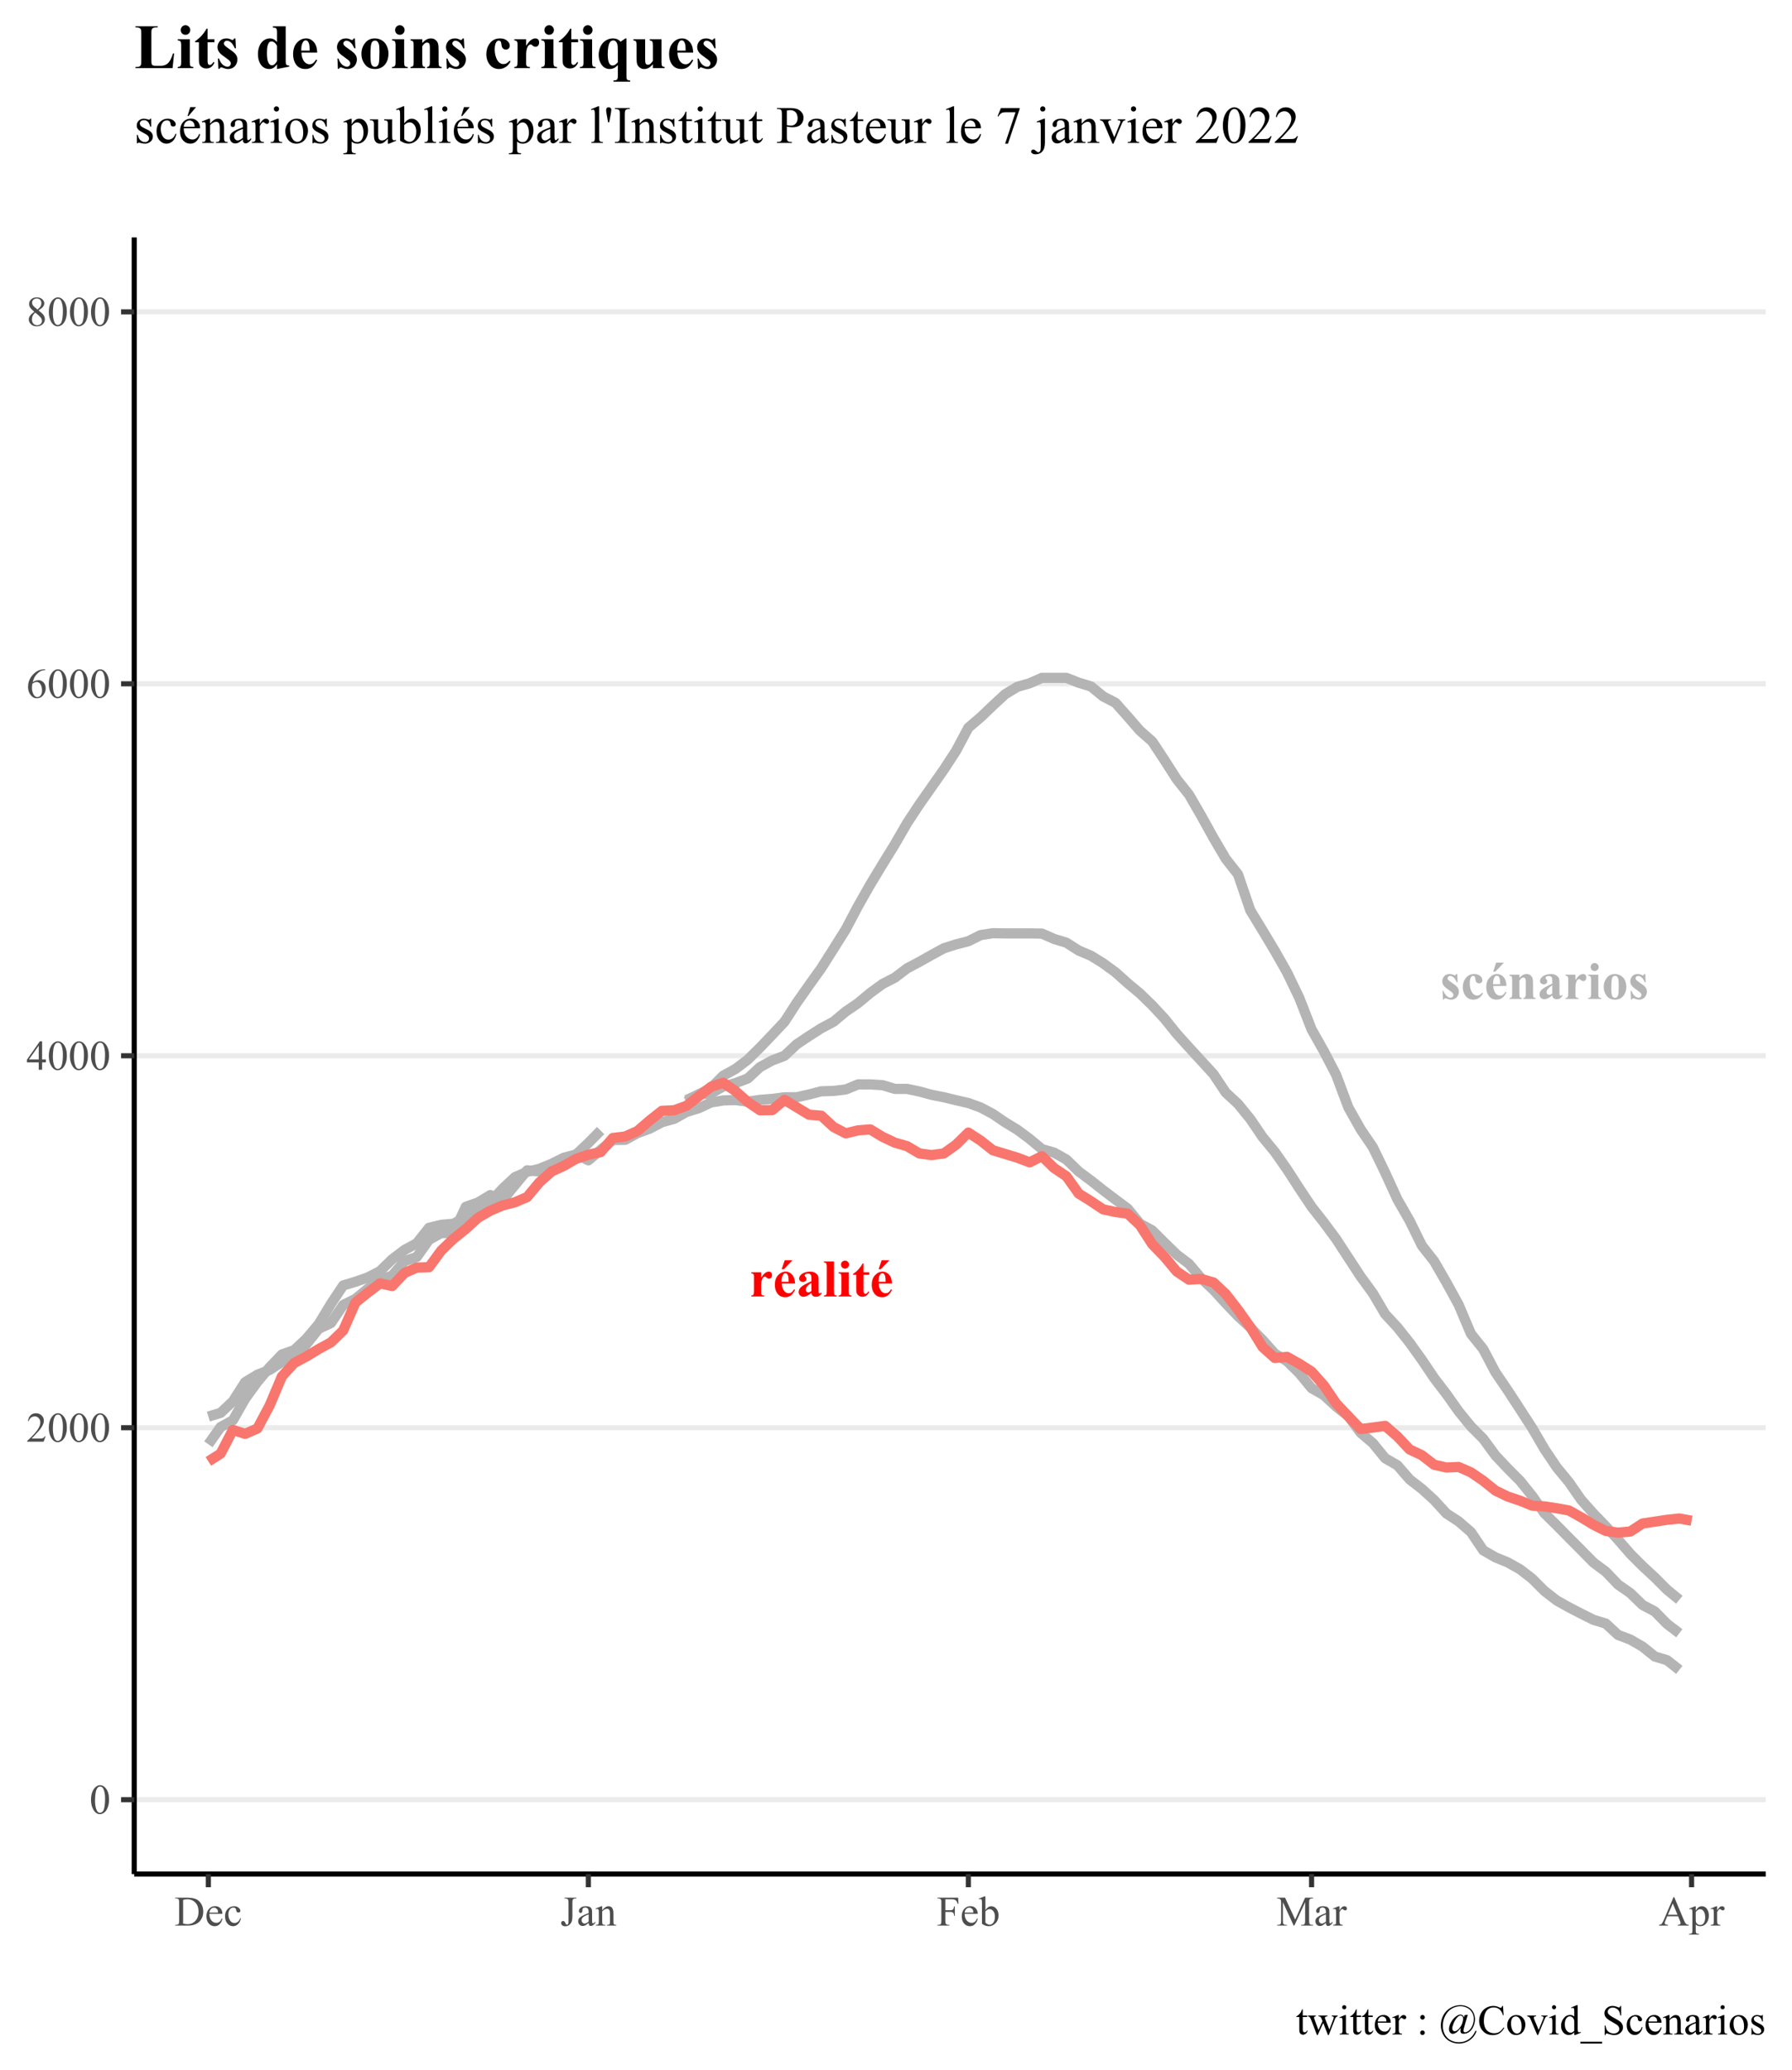 <?xml version="1.0" encoding="UTF-8"?>
<svg xmlns="http://www.w3.org/2000/svg" xmlns:xlink="http://www.w3.org/1999/xlink" width="374pt" height="432pt" viewBox="0 0 374 432" version="1.1">
<defs>
<g>
<symbol overflow="visible" id="glyph0-0">
<path style="stroke:none;" d="M 1.531 0 L 1.531 -6.906 L 7.062 -6.906 L 7.062 0 Z M 1.703 -0.172 L 6.875 -0.172 L 6.875 -6.734 L 1.703 -6.734 Z M 1.703 -0.172 "/>
</symbol>
<symbol overflow="visible" id="glyph0-1">
<path style="stroke:none;" d="M 2.469 -5.047 L 2.469 -3.906 C 2.801 -4.426 3.094 -4.77 3.344 -4.938 C 3.594 -5.102 3.836 -5.188 4.078 -5.188 C 4.273 -5.188 4.43 -5.125 4.547 -5 C 4.672 -4.883 4.734 -4.711 4.734 -4.484 C 4.734 -4.242 4.676 -4.055 4.562 -3.922 C 4.445 -3.785 4.305 -3.719 4.141 -3.719 C 3.941 -3.719 3.773 -3.781 3.641 -3.906 C 3.504 -4.031 3.422 -4.098 3.391 -4.109 C 3.359 -4.129 3.316 -4.141 3.266 -4.141 C 3.16 -4.141 3.062 -4.102 2.969 -4.031 C 2.82 -3.906 2.711 -3.727 2.641 -3.5 C 2.523 -3.156 2.469 -2.77 2.469 -2.344 L 2.469 -0.891 C 2.469 -0.68 2.484 -0.547 2.516 -0.484 C 2.555 -0.391 2.617 -0.316 2.703 -0.266 C 2.785 -0.223 2.926 -0.195 3.125 -0.188 L 3.125 0 L 0.406 0 L 0.406 -0.188 C 0.625 -0.207 0.77 -0.27 0.844 -0.375 C 0.926 -0.477 0.969 -0.75 0.969 -1.188 L 0.969 -3.969 C 0.969 -4.258 0.953 -4.445 0.922 -4.531 C 0.891 -4.625 0.836 -4.691 0.766 -4.734 C 0.691 -4.785 0.57 -4.82 0.406 -4.844 L 0.406 -5.047 Z M 2.469 -5.047 "/>
</symbol>
<symbol overflow="visible" id="glyph0-2">
<path style="stroke:none;" d="M 4.641 -2.703 L 1.875 -2.703 C 1.906 -2.035 2.082 -1.504 2.406 -1.109 C 2.656 -0.816 2.957 -0.672 3.312 -0.672 C 3.52 -0.672 3.711 -0.727 3.891 -0.844 C 4.066 -0.969 4.254 -1.188 4.453 -1.5 L 4.641 -1.375 C 4.367 -0.82 4.066 -0.426 3.734 -0.188 C 3.398 0.039 3.02 0.156 2.594 0.156 C 1.844 0.156 1.273 -0.133 0.891 -0.719 C 0.578 -1.176 0.422 -1.75 0.422 -2.438 C 0.422 -3.281 0.648 -3.945 1.109 -4.438 C 1.566 -4.938 2.098 -5.188 2.703 -5.188 C 3.211 -5.188 3.656 -4.977 4.031 -4.562 C 4.406 -4.145 4.609 -3.523 4.641 -2.703 Z M 3.312 -3.062 C 3.312 -3.645 3.281 -4.039 3.219 -4.25 C 3.156 -4.469 3.055 -4.633 2.922 -4.75 C 2.848 -4.812 2.75 -4.844 2.625 -4.844 C 2.438 -4.844 2.285 -4.75 2.172 -4.562 C 1.953 -4.25 1.844 -3.812 1.844 -3.25 L 1.844 -3.062 Z M 4.109 -7.562 L 2.312 -5.688 L 1.859 -5.688 L 2.484 -7.562 Z M 4.109 -7.562 "/>
</symbol>
<symbol overflow="visible" id="glyph0-3">
<path style="stroke:none;" d="M 3.156 -0.75 C 2.539 -0.207 1.988 0.062 1.5 0.062 C 1.207 0.062 0.969 -0.031 0.781 -0.219 C 0.594 -0.406 0.5 -0.641 0.5 -0.922 C 0.5 -1.305 0.66 -1.648 0.984 -1.953 C 1.316 -2.266 2.039 -2.676 3.156 -3.188 L 3.156 -3.688 C 3.156 -4.07 3.133 -4.312 3.094 -4.406 C 3.051 -4.508 2.973 -4.598 2.859 -4.672 C 2.742 -4.742 2.613 -4.781 2.469 -4.781 C 2.238 -4.781 2.047 -4.727 1.891 -4.625 C 1.797 -4.562 1.75 -4.488 1.75 -4.406 C 1.75 -4.32 1.801 -4.227 1.906 -4.125 C 2.039 -3.969 2.109 -3.816 2.109 -3.672 C 2.109 -3.492 2.039 -3.344 1.906 -3.219 C 1.781 -3.094 1.609 -3.031 1.391 -3.031 C 1.172 -3.031 0.984 -3.098 0.828 -3.234 C 0.672 -3.379 0.594 -3.539 0.594 -3.719 C 0.594 -3.977 0.695 -4.223 0.906 -4.453 C 1.113 -4.691 1.398 -4.875 1.766 -5 C 2.129 -5.125 2.508 -5.188 2.906 -5.188 C 3.383 -5.188 3.758 -5.082 4.031 -4.875 C 4.312 -4.676 4.492 -4.461 4.578 -4.234 C 4.629 -4.078 4.656 -3.727 4.656 -3.188 L 4.656 -1.234 C 4.656 -1.004 4.664 -0.859 4.688 -0.797 C 4.707 -0.734 4.734 -0.688 4.766 -0.656 C 4.805 -0.633 4.848 -0.625 4.891 -0.625 C 4.984 -0.625 5.078 -0.688 5.172 -0.812 L 5.344 -0.688 C 5.164 -0.426 4.977 -0.234 4.781 -0.109 C 4.594 0.004 4.375 0.062 4.125 0.062 C 3.832 0.062 3.602 0 3.438 -0.125 C 3.281 -0.258 3.188 -0.469 3.156 -0.75 Z M 3.156 -1.141 L 3.156 -2.828 C 2.719 -2.566 2.395 -2.289 2.188 -2 C 2.039 -1.812 1.969 -1.617 1.969 -1.422 C 1.969 -1.254 2.031 -1.109 2.156 -0.984 C 2.238 -0.891 2.363 -0.844 2.531 -0.844 C 2.707 -0.844 2.914 -0.941 3.156 -1.141 Z M 3.156 -1.141 "/>
</symbol>
<symbol overflow="visible" id="glyph0-4">
<path style="stroke:none;" d="M 2.344 -7.312 L 2.344 -1.047 C 2.344 -0.691 2.383 -0.461 2.469 -0.359 C 2.551 -0.266 2.711 -0.207 2.953 -0.188 L 2.953 0 L 0.234 0 L 0.234 -0.188 C 0.453 -0.195 0.617 -0.266 0.734 -0.391 C 0.805 -0.473 0.844 -0.691 0.844 -1.047 L 0.844 -6.266 C 0.844 -6.617 0.801 -6.844 0.719 -6.938 C 0.633 -7.039 0.473 -7.098 0.234 -7.109 L 0.234 -7.312 Z M 2.344 -7.312 "/>
</symbol>
<symbol overflow="visible" id="glyph0-5">
<path style="stroke:none;" d="M 1.578 -7.484 C 1.816 -7.484 2.016 -7.398 2.172 -7.234 C 2.336 -7.078 2.422 -6.883 2.422 -6.656 C 2.422 -6.426 2.336 -6.227 2.172 -6.062 C 2.016 -5.895 1.816 -5.812 1.578 -5.812 C 1.348 -5.812 1.148 -5.895 0.984 -6.062 C 0.828 -6.227 0.75 -6.426 0.75 -6.656 C 0.75 -6.883 0.828 -7.078 0.984 -7.234 C 1.148 -7.398 1.348 -7.484 1.578 -7.484 Z M 2.344 -5.047 L 2.344 -1.047 C 2.344 -0.691 2.383 -0.461 2.469 -0.359 C 2.551 -0.266 2.711 -0.207 2.953 -0.188 L 2.953 0 L 0.219 0 L 0.219 -0.188 C 0.445 -0.195 0.613 -0.266 0.719 -0.391 C 0.789 -0.473 0.828 -0.691 0.828 -1.047 L 0.828 -3.984 C 0.828 -4.348 0.785 -4.578 0.703 -4.672 C 0.617 -4.773 0.457 -4.832 0.219 -4.844 L 0.219 -5.047 Z M 2.344 -5.047 "/>
</symbol>
<symbol overflow="visible" id="glyph0-6">
<path style="stroke:none;" d="M 2.375 -6.891 L 2.375 -5.047 L 3.578 -5.047 L 3.578 -4.516 L 2.375 -4.516 L 2.375 -1.391 C 2.375 -1.098 2.383 -0.91 2.406 -0.828 C 2.438 -0.742 2.484 -0.676 2.547 -0.625 C 2.617 -0.57 2.688 -0.547 2.75 -0.547 C 2.977 -0.547 3.195 -0.723 3.406 -1.078 L 3.578 -0.969 C 3.285 -0.281 2.812 0.062 2.156 0.062 C 1.832 0.062 1.562 -0.023 1.344 -0.203 C 1.125 -0.379 0.984 -0.578 0.922 -0.797 C 0.879 -0.91 0.859 -1.238 0.859 -1.781 L 0.859 -4.516 L 0.203 -4.516 L 0.203 -4.703 C 0.66 -5.016 1.047 -5.348 1.359 -5.703 C 1.68 -6.055 1.961 -6.453 2.203 -6.891 Z M 2.375 -6.891 "/>
</symbol>
<symbol overflow="visible" id="glyph0-7">
<path style="stroke:none;" d="M 3.562 -5.188 L 3.641 -3.469 L 3.453 -3.469 C 3.234 -3.977 3.004 -4.328 2.766 -4.516 C 2.535 -4.703 2.305 -4.797 2.078 -4.797 C 1.922 -4.797 1.789 -4.742 1.688 -4.641 C 1.582 -4.547 1.531 -4.43 1.531 -4.297 C 1.531 -4.203 1.566 -4.109 1.641 -4.016 C 1.754 -3.867 2.078 -3.613 2.609 -3.25 C 3.141 -2.895 3.488 -2.594 3.656 -2.344 C 3.82 -2.094 3.906 -1.816 3.906 -1.516 C 3.906 -1.234 3.832 -0.957 3.688 -0.688 C 3.551 -0.414 3.352 -0.207 3.094 -0.062 C 2.844 0.082 2.562 0.156 2.25 0.156 C 2.008 0.156 1.691 0.078 1.297 -0.078 C 1.18 -0.117 1.102 -0.141 1.062 -0.141 C 0.945 -0.141 0.848 -0.047 0.766 0.141 L 0.594 0.141 L 0.5 -1.672 L 0.688 -1.672 C 0.852 -1.203 1.078 -0.848 1.359 -0.609 C 1.641 -0.367 1.906 -0.25 2.156 -0.25 C 2.332 -0.25 2.473 -0.301 2.578 -0.406 C 2.691 -0.52 2.75 -0.648 2.75 -0.797 C 2.75 -0.973 2.691 -1.125 2.578 -1.25 C 2.473 -1.375 2.234 -1.562 1.859 -1.812 C 1.305 -2.195 0.953 -2.488 0.797 -2.688 C 0.555 -2.988 0.438 -3.316 0.438 -3.672 C 0.438 -4.055 0.566 -4.406 0.828 -4.719 C 1.098 -5.031 1.488 -5.188 2 -5.188 C 2.27 -5.188 2.535 -5.125 2.797 -5 C 2.891 -4.938 2.969 -4.906 3.031 -4.906 C 3.094 -4.906 3.145 -4.922 3.188 -4.953 C 3.227 -4.984 3.289 -5.062 3.375 -5.188 Z M 3.562 -5.188 "/>
</symbol>
<symbol overflow="visible" id="glyph0-8">
<path style="stroke:none;" d="M 4.484 -1.297 L 4.656 -1.172 C 4.414 -0.723 4.117 -0.391 3.766 -0.172 C 3.41 0.047 3.035 0.156 2.641 0.156 C 1.961 0.156 1.422 -0.098 1.016 -0.609 C 0.617 -1.117 0.422 -1.727 0.422 -2.438 C 0.422 -3.125 0.602 -3.727 0.969 -4.25 C 1.414 -4.875 2.023 -5.188 2.797 -5.188 C 3.316 -5.188 3.727 -5.055 4.031 -4.797 C 4.344 -4.535 4.5 -4.242 4.5 -3.922 C 4.5 -3.711 4.438 -3.547 4.312 -3.422 C 4.188 -3.305 4.023 -3.25 3.828 -3.25 C 3.617 -3.25 3.441 -3.316 3.297 -3.453 C 3.16 -3.598 3.078 -3.848 3.047 -4.203 C 3.023 -4.43 2.973 -4.594 2.891 -4.688 C 2.805 -4.77 2.707 -4.812 2.594 -4.812 C 2.426 -4.812 2.281 -4.723 2.156 -4.547 C 1.969 -4.266 1.875 -3.836 1.875 -3.266 C 1.875 -2.797 1.945 -2.344 2.094 -1.906 C 2.25 -1.469 2.457 -1.145 2.719 -0.938 C 2.914 -0.781 3.148 -0.703 3.422 -0.703 C 3.598 -0.703 3.766 -0.742 3.922 -0.828 C 4.086 -0.91 4.273 -1.066 4.484 -1.297 Z M 4.484 -1.297 "/>
</symbol>
<symbol overflow="visible" id="glyph0-9">
<path style="stroke:none;" d="M 2.438 -5.047 L 2.438 -4.391 C 2.695 -4.672 2.941 -4.875 3.172 -5 C 3.41 -5.125 3.664 -5.188 3.938 -5.188 C 4.27 -5.188 4.539 -5.098 4.75 -4.922 C 4.969 -4.742 5.113 -4.52 5.188 -4.25 C 5.25 -4.039 5.281 -3.645 5.281 -3.062 L 5.281 -1.094 C 5.281 -0.707 5.312 -0.469 5.375 -0.375 C 5.445 -0.281 5.594 -0.219 5.812 -0.188 L 5.812 0 L 3.266 0 L 3.266 -0.188 C 3.453 -0.219 3.586 -0.301 3.672 -0.438 C 3.734 -0.52 3.766 -0.738 3.766 -1.094 L 3.766 -3.344 C 3.766 -3.758 3.75 -4.02 3.719 -4.125 C 3.688 -4.227 3.629 -4.312 3.547 -4.375 C 3.473 -4.438 3.391 -4.469 3.297 -4.469 C 2.984 -4.469 2.695 -4.242 2.438 -3.797 L 2.438 -1.094 C 2.438 -0.719 2.469 -0.477 2.531 -0.375 C 2.602 -0.281 2.734 -0.219 2.922 -0.188 L 2.922 0 L 0.375 0 L 0.375 -0.188 C 0.594 -0.207 0.742 -0.281 0.828 -0.406 C 0.891 -0.477 0.922 -0.707 0.922 -1.094 L 0.922 -3.953 C 0.922 -4.328 0.883 -4.562 0.812 -4.656 C 0.75 -4.75 0.602 -4.812 0.375 -4.844 L 0.375 -5.047 Z M 2.438 -5.047 "/>
</symbol>
<symbol overflow="visible" id="glyph0-10">
<path style="stroke:none;" d="M 2.75 -5.188 C 3.188 -5.188 3.594 -5.07 3.969 -4.844 C 4.352 -4.625 4.641 -4.305 4.828 -3.891 C 5.023 -3.473 5.125 -3.016 5.125 -2.516 C 5.125 -1.805 4.941 -1.207 4.578 -0.719 C 4.141 -0.133 3.535 0.156 2.766 0.156 C 2.004 0.156 1.422 -0.109 1.016 -0.641 C 0.609 -1.18 0.406 -1.801 0.406 -2.5 C 0.406 -3.219 0.613 -3.844 1.031 -4.375 C 1.445 -4.914 2.02 -5.188 2.75 -5.188 Z M 2.766 -4.812 C 2.586 -4.812 2.43 -4.738 2.297 -4.594 C 2.172 -4.457 2.086 -4.188 2.047 -3.781 C 2.004 -3.375 1.984 -2.805 1.984 -2.078 C 1.984 -1.691 2.008 -1.332 2.062 -1 C 2.094 -0.75 2.172 -0.555 2.297 -0.422 C 2.43 -0.285 2.582 -0.219 2.75 -0.219 C 2.914 -0.219 3.051 -0.266 3.156 -0.359 C 3.289 -0.484 3.383 -0.656 3.438 -0.875 C 3.508 -1.207 3.547 -1.895 3.547 -2.938 C 3.547 -3.551 3.508 -3.973 3.438 -4.203 C 3.375 -4.43 3.273 -4.598 3.141 -4.703 C 3.047 -4.773 2.922 -4.812 2.766 -4.812 Z M 2.766 -4.812 "/>
</symbol>
<symbol overflow="visible" id="glyph1-0">
<path style="stroke:none;" d="M 1.219 0 L 1.219 -5.5 L 5.625 -5.5 L 5.625 0 Z M 1.359 -0.141 L 5.484 -0.141 L 5.484 -5.359 L 1.359 -5.359 Z M 1.359 -0.141 "/>
</symbol>
<symbol overflow="visible" id="glyph1-1">
<path style="stroke:none;" d="M 0.312 -2.875 C 0.312 -3.539 0.41 -4.113 0.609 -4.594 C 0.816 -5.07 1.086 -5.43 1.422 -5.672 C 1.672 -5.848 1.938 -5.938 2.219 -5.938 C 2.664 -5.938 3.066 -5.711 3.422 -5.266 C 3.859 -4.703 4.078 -3.938 4.078 -2.969 C 4.078 -2.289 3.977 -1.711 3.781 -1.234 C 3.594 -0.766 3.348 -0.422 3.047 -0.203 C 2.742 0.004 2.453 0.109 2.172 0.109 C 1.617 0.109 1.156 -0.219 0.781 -0.875 C 0.469 -1.426 0.312 -2.094 0.312 -2.875 Z M 1.156 -2.766 C 1.156 -1.961 1.254 -1.312 1.453 -0.812 C 1.617 -0.383 1.863 -0.172 2.188 -0.172 C 2.344 -0.172 2.504 -0.238 2.672 -0.375 C 2.836 -0.508 2.961 -0.742 3.047 -1.078 C 3.18 -1.566 3.25 -2.258 3.25 -3.156 C 3.25 -3.82 3.176 -4.375 3.031 -4.812 C 2.926 -5.145 2.797 -5.379 2.641 -5.516 C 2.523 -5.609 2.383 -5.656 2.219 -5.656 C 2.02 -5.656 1.844 -5.57 1.688 -5.406 C 1.488 -5.164 1.348 -4.789 1.266 -4.281 C 1.191 -3.77 1.156 -3.266 1.156 -2.766 Z M 1.156 -2.766 "/>
</symbol>
<symbol overflow="visible" id="glyph1-2">
<path style="stroke:none;" d="M 4.031 -1.125 L 3.625 0 L 0.188 0 L 0.188 -0.156 C 1.195 -1.082 1.906 -1.836 2.312 -2.422 C 2.727 -3.004 2.938 -3.535 2.938 -4.016 C 2.938 -4.391 2.82 -4.691 2.594 -4.922 C 2.375 -5.16 2.109 -5.281 1.797 -5.281 C 1.504 -5.281 1.242 -5.195 1.016 -5.031 C 0.785 -4.863 0.617 -4.617 0.516 -4.297 L 0.359 -4.297 C 0.43 -4.828 0.613 -5.234 0.906 -5.516 C 1.207 -5.797 1.578 -5.938 2.016 -5.938 C 2.492 -5.938 2.891 -5.785 3.203 -5.484 C 3.516 -5.18 3.672 -4.828 3.672 -4.422 C 3.672 -4.117 3.602 -3.82 3.469 -3.531 C 3.258 -3.062 2.914 -2.57 2.438 -2.062 C 1.727 -1.281 1.285 -0.812 1.109 -0.656 L 2.625 -0.656 C 2.938 -0.656 3.156 -0.664 3.281 -0.688 C 3.406 -0.707 3.516 -0.75 3.609 -0.812 C 3.711 -0.883 3.801 -0.988 3.875 -1.125 Z M 4.031 -1.125 "/>
</symbol>
<symbol overflow="visible" id="glyph1-3">
<path style="stroke:none;" d="M 4.094 -2.141 L 4.094 -1.531 L 3.312 -1.531 L 3.312 0 L 2.609 0 L 2.609 -1.531 L 0.141 -1.531 L 0.141 -2.094 L 2.844 -5.938 L 3.312 -5.938 L 3.312 -2.141 Z M 2.609 -2.141 L 2.609 -5.031 L 0.562 -2.141 Z M 2.609 -2.141 "/>
</symbol>
<symbol overflow="visible" id="glyph1-4">
<path style="stroke:none;" d="M 3.938 -5.938 L 3.938 -5.781 C 3.562 -5.75 3.254 -5.676 3.016 -5.562 C 2.773 -5.445 2.535 -5.27 2.297 -5.031 C 2.066 -4.801 1.875 -4.547 1.719 -4.266 C 1.57 -3.984 1.445 -3.645 1.344 -3.25 C 1.758 -3.531 2.172 -3.672 2.578 -3.672 C 2.984 -3.672 3.332 -3.508 3.625 -3.188 C 3.914 -2.875 4.062 -2.461 4.062 -1.953 C 4.062 -1.473 3.91 -1.031 3.609 -0.625 C 3.254 -0.133 2.785 0.109 2.203 0.109 C 1.805 0.109 1.469 -0.023 1.188 -0.297 C 0.645 -0.805 0.375 -1.469 0.375 -2.281 C 0.375 -2.801 0.477 -3.297 0.688 -3.766 C 0.895 -4.234 1.191 -4.648 1.578 -5.016 C 1.973 -5.379 2.348 -5.625 2.703 -5.75 C 3.055 -5.875 3.383 -5.938 3.688 -5.938 Z M 1.266 -2.938 C 1.211 -2.551 1.188 -2.238 1.188 -2 C 1.188 -1.727 1.238 -1.43 1.344 -1.109 C 1.445 -0.785 1.598 -0.531 1.797 -0.344 C 1.941 -0.207 2.117 -0.141 2.328 -0.141 C 2.578 -0.141 2.801 -0.254 3 -0.484 C 3.195 -0.723 3.297 -1.062 3.297 -1.5 C 3.297 -1.988 3.195 -2.41 3 -2.766 C 2.801 -3.117 2.523 -3.297 2.172 -3.297 C 2.066 -3.297 1.953 -3.273 1.828 -3.234 C 1.703 -3.191 1.516 -3.094 1.266 -2.938 Z M 1.266 -2.938 "/>
</symbol>
<symbol overflow="visible" id="glyph1-5">
<path style="stroke:none;" d="M 1.688 -2.938 C 1.227 -3.312 0.93 -3.613 0.797 -3.844 C 0.66 -4.07 0.594 -4.312 0.594 -4.562 C 0.594 -4.938 0.738 -5.258 1.031 -5.531 C 1.32 -5.801 1.711 -5.938 2.203 -5.938 C 2.672 -5.938 3.047 -5.812 3.328 -5.562 C 3.617 -5.312 3.766 -5.02 3.766 -4.688 C 3.766 -4.469 3.688 -4.242 3.531 -4.016 C 3.375 -3.797 3.051 -3.531 2.562 -3.219 C 3.062 -2.832 3.395 -2.531 3.562 -2.312 C 3.781 -2.02 3.891 -1.711 3.891 -1.391 C 3.891 -0.973 3.734 -0.617 3.422 -0.328 C 3.109 -0.035 2.695 0.109 2.188 0.109 C 1.633 0.109 1.207 -0.066 0.906 -0.422 C 0.656 -0.691 0.531 -0.992 0.531 -1.328 C 0.531 -1.586 0.613 -1.844 0.781 -2.094 C 0.957 -2.344 1.258 -2.625 1.688 -2.938 Z M 2.359 -3.391 C 2.703 -3.703 2.922 -3.945 3.016 -4.125 C 3.109 -4.301 3.156 -4.504 3.156 -4.734 C 3.156 -5.035 3.066 -5.27 2.891 -5.438 C 2.723 -5.613 2.492 -5.703 2.203 -5.703 C 1.91 -5.703 1.672 -5.613 1.484 -5.438 C 1.305 -5.27 1.219 -5.07 1.219 -4.844 C 1.219 -4.695 1.254 -4.547 1.328 -4.391 C 1.41 -4.242 1.52 -4.109 1.656 -3.984 Z M 1.891 -2.766 C 1.648 -2.566 1.473 -2.348 1.359 -2.109 C 1.242 -1.879 1.188 -1.625 1.188 -1.344 C 1.188 -0.977 1.285 -0.68 1.484 -0.453 C 1.691 -0.234 1.953 -0.125 2.266 -0.125 C 2.578 -0.125 2.82 -0.211 3 -0.391 C 3.188 -0.566 3.281 -0.781 3.281 -1.031 C 3.281 -1.227 3.227 -1.41 3.125 -1.578 C 2.914 -1.879 2.504 -2.273 1.891 -2.766 Z M 1.891 -2.766 "/>
</symbol>
<symbol overflow="visible" id="glyph1-6">
<path style="stroke:none;" d="M 0.156 0 L 0.156 -0.156 L 0.375 -0.156 C 0.613 -0.156 0.785 -0.234 0.891 -0.391 C 0.953 -0.484 0.984 -0.695 0.984 -1.031 L 0.984 -4.797 C 0.984 -5.16 0.945 -5.391 0.875 -5.484 C 0.758 -5.609 0.594 -5.672 0.375 -5.672 L 0.156 -5.672 L 0.156 -5.828 L 2.516 -5.828 C 3.391 -5.828 4.051 -5.727 4.5 -5.531 C 4.957 -5.332 5.32 -5 5.594 -4.531 C 5.875 -4.07 6.016 -3.539 6.016 -2.938 C 6.016 -2.133 5.77 -1.457 5.281 -0.906 C 4.727 -0.301 3.883 0 2.75 0 Z M 1.812 -0.422 C 2.176 -0.336 2.484 -0.297 2.734 -0.297 C 3.391 -0.297 3.938 -0.531 4.375 -1 C 4.812 -1.469 5.031 -2.102 5.031 -2.906 C 5.031 -3.707 4.812 -4.336 4.375 -4.797 C 3.938 -5.266 3.375 -5.5 2.688 -5.5 C 2.438 -5.5 2.145 -5.457 1.812 -5.375 Z M 1.812 -0.422 "/>
</symbol>
<symbol overflow="visible" id="glyph1-7">
<path style="stroke:none;" d="M 0.938 -2.453 C 0.938 -1.867 1.078 -1.41 1.359 -1.078 C 1.648 -0.742 1.988 -0.578 2.375 -0.578 C 2.625 -0.578 2.844 -0.645 3.031 -0.781 C 3.227 -0.926 3.391 -1.172 3.516 -1.516 L 3.656 -1.438 C 3.594 -1.039 3.414 -0.68 3.125 -0.359 C 2.844 -0.035 2.484 0.125 2.047 0.125 C 1.566 0.125 1.16 -0.055 0.828 -0.422 C 0.492 -0.797 0.328 -1.297 0.328 -1.922 C 0.328 -2.586 0.5 -3.109 0.844 -3.484 C 1.188 -3.867 1.617 -4.062 2.141 -4.062 C 2.586 -4.062 2.953 -3.914 3.234 -3.625 C 3.516 -3.332 3.656 -2.941 3.656 -2.453 Z M 0.938 -2.703 L 2.75 -2.703 C 2.738 -2.953 2.711 -3.129 2.672 -3.234 C 2.598 -3.391 2.488 -3.516 2.344 -3.609 C 2.207 -3.703 2.062 -3.75 1.906 -3.75 C 1.664 -3.75 1.453 -3.656 1.266 -3.469 C 1.078 -3.289 0.969 -3.035 0.938 -2.703 Z M 0.938 -2.703 "/>
</symbol>
<symbol overflow="visible" id="glyph1-8">
<path style="stroke:none;" d="M 3.609 -1.5 C 3.504 -0.977 3.297 -0.578 2.984 -0.297 C 2.68 -0.016 2.344 0.125 1.969 0.125 C 1.52 0.125 1.129 -0.062 0.797 -0.438 C 0.461 -0.812 0.297 -1.32 0.297 -1.969 C 0.297 -2.582 0.477 -3.082 0.844 -3.469 C 1.219 -3.852 1.66 -4.047 2.172 -4.047 C 2.555 -4.047 2.875 -3.941 3.125 -3.734 C 3.375 -3.535 3.5 -3.328 3.5 -3.109 C 3.5 -2.992 3.461 -2.898 3.391 -2.828 C 3.328 -2.766 3.234 -2.734 3.109 -2.734 C 2.941 -2.734 2.812 -2.789 2.719 -2.906 C 2.676 -2.969 2.645 -3.082 2.625 -3.25 C 2.613 -3.414 2.555 -3.547 2.453 -3.641 C 2.348 -3.723 2.207 -3.766 2.031 -3.766 C 1.75 -3.766 1.52 -3.656 1.344 -3.438 C 1.113 -3.164 1 -2.797 1 -2.328 C 1 -1.859 1.113 -1.441 1.344 -1.078 C 1.57 -0.723 1.883 -0.547 2.281 -0.547 C 2.562 -0.547 2.812 -0.645 3.031 -0.844 C 3.188 -0.969 3.336 -1.207 3.484 -1.562 Z M 3.609 -1.5 "/>
</symbol>
<symbol overflow="visible" id="glyph1-9">
<path style="stroke:none;" d="M 0.875 -5.672 L 0.875 -5.828 L 3.375 -5.828 L 3.375 -5.672 L 3.156 -5.672 C 2.926 -5.672 2.754 -5.598 2.641 -5.453 C 2.566 -5.359 2.531 -5.141 2.531 -4.797 L 2.531 -1.953 C 2.531 -1.504 2.484 -1.145 2.391 -0.875 C 2.297 -0.602 2.129 -0.363 1.891 -0.156 C 1.66 0.039 1.379 0.141 1.047 0.141 C 0.773 0.141 0.562 0.07 0.406 -0.062 C 0.258 -0.195 0.188 -0.352 0.188 -0.531 C 0.188 -0.664 0.219 -0.77 0.281 -0.844 C 0.375 -0.926 0.488 -0.969 0.625 -0.969 C 0.707 -0.969 0.785 -0.938 0.859 -0.875 C 0.93 -0.82 1.023 -0.664 1.141 -0.406 C 1.203 -0.25 1.285 -0.172 1.391 -0.172 C 1.473 -0.172 1.547 -0.219 1.609 -0.312 C 1.68 -0.406 1.719 -0.57 1.719 -0.812 L 1.719 -4.797 C 1.719 -5.086 1.695 -5.281 1.656 -5.375 C 1.625 -5.445 1.566 -5.508 1.484 -5.562 C 1.359 -5.633 1.227 -5.672 1.094 -5.672 Z M 0.875 -5.672 "/>
</symbol>
<symbol overflow="visible" id="glyph1-10">
<path style="stroke:none;" d="M 2.5 -0.562 C 2.102 -0.25 1.852 -0.07 1.75 -0.031 C 1.594 0.039 1.426 0.078 1.25 0.078 C 0.977 0.078 0.754 -0.016 0.578 -0.203 C 0.398 -0.391 0.312 -0.633 0.312 -0.938 C 0.312 -1.125 0.352 -1.289 0.438 -1.438 C 0.562 -1.625 0.766 -1.801 1.047 -1.969 C 1.336 -2.145 1.82 -2.359 2.5 -2.609 L 2.5 -2.766 C 2.5 -3.148 2.438 -3.414 2.312 -3.562 C 2.188 -3.707 2.008 -3.781 1.781 -3.781 C 1.594 -3.781 1.445 -3.734 1.344 -3.641 C 1.238 -3.547 1.188 -3.438 1.188 -3.312 L 1.188 -3.062 C 1.188 -2.926 1.148 -2.82 1.078 -2.75 C 1.016 -2.676 0.93 -2.641 0.828 -2.641 C 0.723 -2.641 0.633 -2.676 0.562 -2.75 C 0.5 -2.832 0.469 -2.938 0.469 -3.062 C 0.469 -3.312 0.594 -3.535 0.844 -3.734 C 1.094 -3.941 1.445 -4.047 1.906 -4.047 C 2.25 -4.047 2.535 -3.988 2.766 -3.875 C 2.93 -3.781 3.055 -3.641 3.141 -3.453 C 3.191 -3.328 3.219 -3.078 3.219 -2.703 L 3.219 -1.359 C 3.219 -0.984 3.223 -0.754 3.234 -0.672 C 3.242 -0.586 3.266 -0.531 3.297 -0.5 C 3.336 -0.477 3.379 -0.469 3.422 -0.469 C 3.461 -0.469 3.504 -0.477 3.547 -0.5 C 3.598 -0.531 3.711 -0.633 3.891 -0.812 L 3.891 -0.562 C 3.566 -0.133 3.258 0.078 2.969 0.078 C 2.82 0.078 2.707 0.031 2.625 -0.062 C 2.551 -0.164 2.508 -0.332 2.5 -0.562 Z M 2.5 -0.844 L 2.5 -2.344 C 2.07 -2.176 1.797 -2.055 1.672 -1.984 C 1.441 -1.859 1.273 -1.723 1.172 -1.578 C 1.078 -1.441 1.031 -1.297 1.031 -1.141 C 1.031 -0.93 1.094 -0.758 1.219 -0.625 C 1.344 -0.488 1.484 -0.422 1.641 -0.422 C 1.859 -0.422 2.145 -0.562 2.5 -0.844 Z M 2.5 -0.844 "/>
</symbol>
<symbol overflow="visible" id="glyph1-11">
<path style="stroke:none;" d="M 1.422 -3.219 C 1.879 -3.77 2.316 -4.047 2.734 -4.047 C 2.953 -4.047 3.141 -3.992 3.297 -3.891 C 3.453 -3.785 3.57 -3.609 3.656 -3.359 C 3.727 -3.18 3.766 -2.914 3.766 -2.562 L 3.766 -0.891 C 3.766 -0.641 3.781 -0.469 3.812 -0.375 C 3.844 -0.312 3.895 -0.258 3.969 -0.219 C 4.039 -0.176 4.172 -0.156 4.359 -0.156 L 4.359 0 L 2.406 0 L 2.406 -0.156 L 2.5 -0.156 C 2.676 -0.156 2.801 -0.18 2.875 -0.234 C 2.945 -0.297 3 -0.379 3.031 -0.484 C 3.039 -0.523 3.047 -0.66 3.047 -0.891 L 3.047 -2.5 C 3.047 -2.852 3 -3.109 2.906 -3.266 C 2.812 -3.43 2.656 -3.516 2.438 -3.516 C 2.094 -3.516 1.754 -3.332 1.422 -2.969 L 1.422 -0.891 C 1.422 -0.617 1.438 -0.453 1.469 -0.391 C 1.508 -0.305 1.562 -0.242 1.625 -0.203 C 1.695 -0.172 1.844 -0.156 2.062 -0.156 L 2.062 0 L 0.109 0 L 0.109 -0.156 L 0.203 -0.156 C 0.398 -0.156 0.535 -0.203 0.609 -0.297 C 0.68 -0.398 0.719 -0.598 0.719 -0.891 L 0.719 -2.344 C 0.719 -2.82 0.707 -3.113 0.688 -3.219 C 0.664 -3.32 0.629 -3.391 0.578 -3.422 C 0.535 -3.461 0.477 -3.484 0.406 -3.484 C 0.32 -3.484 0.223 -3.461 0.109 -3.422 L 0.047 -3.562 L 1.234 -4.047 L 1.422 -4.047 Z M 1.422 -3.219 "/>
</symbol>
<symbol overflow="visible" id="glyph1-12">
<path style="stroke:none;" d="M 1.797 -5.5 L 1.797 -3.219 L 2.859 -3.219 C 3.098 -3.219 3.273 -3.27 3.391 -3.375 C 3.504 -3.488 3.582 -3.703 3.625 -4.016 L 3.781 -4.016 L 3.781 -2.047 L 3.625 -2.047 C 3.613 -2.273 3.582 -2.441 3.531 -2.547 C 3.477 -2.648 3.398 -2.727 3.297 -2.781 C 3.203 -2.832 3.055 -2.859 2.859 -2.859 L 1.797 -2.859 L 1.797 -1.031 C 1.797 -0.738 1.816 -0.547 1.859 -0.453 C 1.891 -0.379 1.945 -0.316 2.031 -0.266 C 2.156 -0.191 2.289 -0.156 2.438 -0.156 L 2.641 -0.156 L 2.641 0 L 0.141 0 L 0.141 -0.156 L 0.344 -0.156 C 0.582 -0.156 0.758 -0.227 0.875 -0.375 C 0.938 -0.457 0.969 -0.676 0.969 -1.031 L 0.969 -4.797 C 0.969 -5.086 0.953 -5.281 0.922 -5.375 C 0.891 -5.445 0.832 -5.508 0.75 -5.562 C 0.625 -5.633 0.488 -5.672 0.344 -5.672 L 0.141 -5.672 L 0.141 -5.828 L 4.469 -5.828 L 4.531 -4.547 L 4.375 -4.547 C 4.301 -4.816 4.211 -5.016 4.109 -5.141 C 4.016 -5.266 3.895 -5.352 3.75 -5.406 C 3.613 -5.469 3.391 -5.5 3.078 -5.5 Z M 1.797 -5.5 "/>
</symbol>
<symbol overflow="visible" id="glyph1-13">
<path style="stroke:none;" d="M 1.359 -3.25 C 1.734 -3.781 2.141 -4.047 2.578 -4.047 C 2.984 -4.047 3.336 -3.875 3.641 -3.531 C 3.941 -3.188 4.094 -2.719 4.094 -2.125 C 4.094 -1.414 3.859 -0.848 3.391 -0.422 C 2.992 -0.055 2.551 0.125 2.062 0.125 C 1.832 0.125 1.598 0.082 1.359 0 C 1.129 -0.082 0.891 -0.207 0.641 -0.375 L 0.641 -4.453 C 0.641 -4.898 0.629 -5.176 0.609 -5.281 C 0.586 -5.383 0.551 -5.453 0.5 -5.484 C 0.457 -5.523 0.406 -5.547 0.344 -5.547 C 0.258 -5.547 0.156 -5.523 0.031 -5.484 L -0.016 -5.625 L 1.156 -6.109 L 1.359 -6.109 Z M 1.359 -2.984 L 1.359 -0.625 C 1.504 -0.477 1.656 -0.367 1.812 -0.297 C 1.969 -0.223 2.125 -0.188 2.281 -0.188 C 2.539 -0.188 2.781 -0.328 3 -0.609 C 3.227 -0.898 3.344 -1.32 3.344 -1.875 C 3.344 -2.375 3.227 -2.758 3 -3.031 C 2.781 -3.301 2.531 -3.438 2.25 -3.438 C 2.094 -3.438 1.941 -3.398 1.797 -3.328 C 1.68 -3.266 1.535 -3.148 1.359 -2.984 Z M 1.359 -2.984 "/>
</symbol>
<symbol overflow="visible" id="glyph1-14">
<path style="stroke:none;" d="M 3.594 0 L 1.344 -4.906 L 1.344 -1.016 C 1.344 -0.648 1.383 -0.426 1.469 -0.344 C 1.57 -0.219 1.738 -0.156 1.969 -0.156 L 2.172 -0.156 L 2.172 0 L 0.141 0 L 0.141 -0.156 L 0.359 -0.156 C 0.598 -0.156 0.77 -0.227 0.875 -0.375 C 0.938 -0.469 0.969 -0.68 0.969 -1.016 L 0.969 -4.812 C 0.969 -5.07 0.941 -5.258 0.891 -5.375 C 0.848 -5.457 0.77 -5.523 0.656 -5.578 C 0.551 -5.641 0.379 -5.672 0.141 -5.672 L 0.141 -5.828 L 1.797 -5.828 L 3.906 -1.266 L 5.984 -5.828 L 7.641 -5.828 L 7.641 -5.672 L 7.438 -5.672 C 7.188 -5.672 7.008 -5.594 6.906 -5.438 C 6.844 -5.352 6.812 -5.145 6.812 -4.812 L 6.812 -1.016 C 6.812 -0.648 6.852 -0.426 6.938 -0.344 C 7.039 -0.219 7.207 -0.156 7.438 -0.156 L 7.641 -0.156 L 7.641 0 L 5.156 0 L 5.156 -0.156 L 5.375 -0.156 C 5.625 -0.156 5.797 -0.227 5.891 -0.375 C 5.953 -0.469 5.984 -0.68 5.984 -1.016 L 5.984 -4.906 L 3.734 0 Z M 3.594 0 "/>
</symbol>
<symbol overflow="visible" id="glyph1-15">
<path style="stroke:none;" d="M 1.422 -4.047 L 1.422 -3.172 C 1.754 -3.754 2.094 -4.047 2.438 -4.047 C 2.594 -4.047 2.723 -4 2.828 -3.906 C 2.93 -3.812 2.984 -3.703 2.984 -3.578 C 2.984 -3.461 2.945 -3.363 2.875 -3.281 C 2.801 -3.207 2.711 -3.172 2.609 -3.172 C 2.504 -3.172 2.391 -3.219 2.266 -3.312 C 2.141 -3.414 2.051 -3.469 2 -3.469 C 1.945 -3.469 1.891 -3.441 1.828 -3.391 C 1.691 -3.266 1.555 -3.07 1.422 -2.812 L 1.422 -0.922 C 1.422 -0.703 1.445 -0.535 1.5 -0.422 C 1.539 -0.348 1.609 -0.285 1.703 -0.234 C 1.797 -0.18 1.93 -0.156 2.109 -0.156 L 2.109 0 L 0.094 0 L 0.094 -0.156 C 0.301 -0.156 0.453 -0.188 0.547 -0.25 C 0.617 -0.289 0.672 -0.363 0.703 -0.469 C 0.711 -0.52 0.719 -0.66 0.719 -0.891 L 0.719 -2.406 C 0.719 -2.863 0.707 -3.133 0.688 -3.219 C 0.664 -3.312 0.629 -3.379 0.578 -3.422 C 0.535 -3.461 0.477 -3.484 0.406 -3.484 C 0.312 -3.484 0.207 -3.461 0.094 -3.422 L 0.062 -3.562 L 1.25 -4.047 Z M 1.422 -4.047 "/>
</symbol>
<symbol overflow="visible" id="glyph1-16">
<path style="stroke:none;" d="M 4.031 -1.953 L 1.766 -1.953 L 1.375 -1.031 C 1.281 -0.801 1.234 -0.633 1.234 -0.531 C 1.234 -0.438 1.273 -0.352 1.359 -0.281 C 1.441 -0.219 1.625 -0.176 1.906 -0.156 L 1.906 0 L 0.062 0 L 0.062 -0.156 C 0.312 -0.195 0.473 -0.254 0.547 -0.328 C 0.691 -0.461 0.852 -0.738 1.031 -1.156 L 3.078 -5.953 L 3.219 -5.953 L 5.25 -1.109 C 5.414 -0.723 5.562 -0.473 5.688 -0.359 C 5.82 -0.242 6.008 -0.176 6.25 -0.156 L 6.25 0 L 3.953 0 L 3.953 -0.156 C 4.18 -0.164 4.336 -0.203 4.422 -0.266 C 4.504 -0.336 4.547 -0.422 4.547 -0.516 C 4.547 -0.641 4.488 -0.836 4.375 -1.109 Z M 3.906 -2.266 L 2.922 -4.625 L 1.906 -2.266 Z M 3.906 -2.266 "/>
</symbol>
<symbol overflow="visible" id="glyph1-17">
<path style="stroke:none;" d="M -0.016 -3.547 L 1.203 -4.031 L 1.359 -4.031 L 1.359 -3.109 C 1.566 -3.461 1.77 -3.707 1.969 -3.844 C 2.176 -3.977 2.395 -4.047 2.625 -4.047 C 3.02 -4.047 3.348 -3.895 3.609 -3.594 C 3.93 -3.207 4.094 -2.711 4.094 -2.109 C 4.094 -1.43 3.898 -0.867 3.516 -0.422 C 3.191 -0.055 2.785 0.125 2.297 0.125 C 2.086 0.125 1.906 0.094 1.75 0.031 C 1.633 -0.008 1.504 -0.098 1.359 -0.234 L 1.359 0.969 C 1.359 1.238 1.375 1.41 1.406 1.484 C 1.445 1.555 1.504 1.613 1.578 1.656 C 1.66 1.695 1.812 1.719 2.031 1.719 L 2.031 1.875 L -0.031 1.875 L -0.031 1.719 L 0.078 1.719 C 0.234 1.727 0.367 1.695 0.484 1.625 C 0.535 1.594 0.578 1.539 0.609 1.469 C 0.641 1.406 0.656 1.227 0.656 0.938 L 0.656 -2.781 C 0.656 -3.031 0.641 -3.188 0.609 -3.25 C 0.586 -3.32 0.551 -3.375 0.5 -3.406 C 0.457 -3.445 0.395 -3.469 0.312 -3.469 C 0.238 -3.469 0.148 -3.445 0.047 -3.406 Z M 1.359 -2.859 L 1.359 -1.391 C 1.359 -1.078 1.375 -0.867 1.406 -0.766 C 1.445 -0.598 1.547 -0.453 1.703 -0.328 C 1.859 -0.203 2.055 -0.141 2.297 -0.141 C 2.578 -0.141 2.805 -0.25 2.984 -0.469 C 3.211 -0.758 3.328 -1.172 3.328 -1.703 C 3.328 -2.305 3.195 -2.77 2.938 -3.094 C 2.75 -3.312 2.531 -3.422 2.281 -3.422 C 2.145 -3.422 2.008 -3.391 1.875 -3.328 C 1.77 -3.273 1.598 -3.117 1.359 -2.859 Z M 1.359 -2.859 "/>
</symbol>
<symbol overflow="visible" id="glyph1-18">
<path style="stroke:none;" d="M 1.422 -5.234 L 1.422 -3.938 L 2.344 -3.938 L 2.344 -3.641 L 1.422 -3.641 L 1.422 -1.078 C 1.422 -0.828 1.457 -0.656 1.531 -0.562 C 1.602 -0.477 1.695 -0.438 1.812 -0.438 C 1.906 -0.438 1.992 -0.461 2.078 -0.516 C 2.172 -0.578 2.242 -0.664 2.297 -0.781 L 2.453 -0.781 C 2.359 -0.5 2.219 -0.285 2.031 -0.141 C 1.844 -0.004 1.656 0.062 1.469 0.062 C 1.332 0.062 1.203 0.023 1.078 -0.047 C 0.953 -0.117 0.859 -0.223 0.797 -0.359 C 0.734 -0.492 0.703 -0.703 0.703 -0.984 L 0.703 -3.641 L 0.078 -3.641 L 0.078 -3.781 C 0.242 -3.844 0.406 -3.945 0.562 -4.094 C 0.727 -4.25 0.879 -4.426 1.016 -4.625 C 1.078 -4.738 1.164 -4.941 1.281 -5.234 Z M 1.422 -5.234 "/>
</symbol>
<symbol overflow="visible" id="glyph1-19">
<path style="stroke:none;" d="M 0.062 -3.938 L 1.703 -3.938 L 1.703 -3.781 C 1.555 -3.77 1.457 -3.738 1.406 -3.688 C 1.352 -3.645 1.328 -3.586 1.328 -3.516 C 1.328 -3.422 1.352 -3.312 1.406 -3.188 L 2.25 -0.922 L 3.094 -2.766 L 2.875 -3.344 C 2.801 -3.52 2.711 -3.641 2.609 -3.703 C 2.547 -3.742 2.426 -3.77 2.25 -3.781 L 2.25 -3.938 L 4.125 -3.938 L 4.125 -3.781 C 3.914 -3.77 3.77 -3.727 3.688 -3.656 C 3.625 -3.613 3.594 -3.539 3.594 -3.438 C 3.594 -3.383 3.609 -3.328 3.641 -3.266 L 4.531 -1.016 L 5.359 -3.188 C 5.41 -3.344 5.438 -3.469 5.438 -3.562 C 5.438 -3.613 5.41 -3.66 5.359 -3.703 C 5.305 -3.742 5.195 -3.77 5.031 -3.781 L 5.031 -3.938 L 6.266 -3.938 L 6.266 -3.781 C 6.016 -3.738 5.832 -3.566 5.719 -3.266 L 4.406 0.125 L 4.234 0.125 L 3.25 -2.391 L 2.094 0.125 L 1.938 0.125 L 0.672 -3.188 C 0.586 -3.395 0.504 -3.535 0.422 -3.609 C 0.348 -3.68 0.227 -3.738 0.062 -3.781 Z M 0.062 -3.938 "/>
</symbol>
<symbol overflow="visible" id="glyph1-20">
<path style="stroke:none;" d="M 1.281 -6.109 C 1.395 -6.109 1.492 -6.066 1.578 -5.984 C 1.66 -5.898 1.703 -5.797 1.703 -5.672 C 1.703 -5.555 1.66 -5.453 1.578 -5.359 C 1.492 -5.273 1.395 -5.234 1.281 -5.234 C 1.156 -5.234 1.051 -5.273 0.969 -5.359 C 0.883 -5.453 0.844 -5.555 0.844 -5.672 C 0.844 -5.797 0.883 -5.898 0.969 -5.984 C 1.051 -6.066 1.156 -6.109 1.281 -6.109 Z M 1.625 -4.047 L 1.625 -0.891 C 1.625 -0.641 1.641 -0.473 1.672 -0.391 C 1.711 -0.316 1.77 -0.258 1.844 -0.219 C 1.914 -0.176 2.047 -0.156 2.234 -0.156 L 2.234 0 L 0.312 0 L 0.312 -0.156 C 0.508 -0.156 0.641 -0.172 0.703 -0.203 C 0.766 -0.242 0.816 -0.305 0.859 -0.391 C 0.898 -0.484 0.922 -0.648 0.922 -0.891 L 0.922 -2.406 C 0.922 -2.832 0.906 -3.109 0.875 -3.234 C 0.852 -3.328 0.82 -3.391 0.781 -3.422 C 0.738 -3.461 0.68 -3.484 0.609 -3.484 C 0.523 -3.484 0.426 -3.461 0.312 -3.422 L 0.25 -3.562 L 1.438 -4.047 Z M 1.625 -4.047 "/>
</symbol>
<symbol overflow="visible" id="glyph1-21">
<path style="stroke:none;" d=""/>
</symbol>
<symbol overflow="visible" id="glyph1-22">
<path style="stroke:none;" d="M 1.234 -4.062 C 1.367 -4.062 1.484 -4.016 1.578 -3.922 C 1.672 -3.828 1.719 -3.711 1.719 -3.578 C 1.719 -3.441 1.672 -3.328 1.578 -3.234 C 1.484 -3.141 1.367 -3.094 1.234 -3.094 C 1.109 -3.094 1 -3.141 0.906 -3.234 C 0.812 -3.328 0.766 -3.441 0.766 -3.578 C 0.766 -3.711 0.812 -3.828 0.906 -3.922 C 1 -4.016 1.109 -4.062 1.234 -4.062 Z M 1.234 -0.844 C 1.367 -0.844 1.484 -0.789 1.578 -0.688 C 1.672 -0.594 1.719 -0.484 1.719 -0.359 C 1.719 -0.223 1.672 -0.109 1.578 -0.016 C 1.484 0.078 1.367 0.125 1.234 0.125 C 1.098 0.125 0.984 0.078 0.891 -0.016 C 0.797 -0.109 0.75 -0.223 0.75 -0.359 C 0.75 -0.484 0.797 -0.594 0.891 -0.688 C 0.984 -0.789 1.098 -0.844 1.234 -0.844 Z M 1.234 -0.844 "/>
</symbol>
<symbol overflow="visible" id="glyph1-23">
<path style="stroke:none;" d="M 6.047 -4.109 L 5.547 -2.406 C 5.359 -1.758 5.242 -1.348 5.203 -1.172 C 5.16 -1.004 5.141 -0.867 5.141 -0.766 C 5.141 -0.672 5.172 -0.594 5.234 -0.531 C 5.297 -0.469 5.375 -0.438 5.469 -0.438 C 5.676 -0.438 5.926 -0.539 6.219 -0.75 C 6.508 -0.957 6.758 -1.297 6.969 -1.766 C 7.188 -2.242 7.297 -2.738 7.297 -3.25 C 7.297 -3.738 7.176 -4.188 6.938 -4.594 C 6.695 -5.008 6.359 -5.328 5.922 -5.547 C 5.492 -5.773 5.02 -5.891 4.5 -5.891 C 3.844 -5.891 3.227 -5.711 2.656 -5.359 C 2.094 -5.016 1.645 -4.508 1.312 -3.844 C 0.988 -3.188 0.828 -2.504 0.828 -1.797 C 0.828 -1.141 0.969 -0.539 1.25 0 C 1.539 0.539 1.945 0.945 2.469 1.219 C 3 1.5 3.57 1.641 4.188 1.641 C 4.938 1.641 5.613 1.438 6.219 1.031 C 6.832 0.625 7.305 0.035 7.641 -0.734 L 7.891 -0.734 C 7.629 0.047 7.16 0.68 6.484 1.172 C 5.805 1.66 5.031 1.906 4.156 1.906 C 3.477 1.906 2.848 1.742 2.266 1.422 C 1.68 1.098 1.227 0.641 0.906 0.047 C 0.582 -0.547 0.422 -1.195 0.422 -1.906 C 0.422 -2.664 0.598 -3.367 0.953 -4.016 C 1.305 -4.672 1.801 -5.18 2.438 -5.547 C 3.082 -5.922 3.766 -6.109 4.484 -6.109 C 5.078 -6.109 5.609 -5.984 6.078 -5.734 C 6.555 -5.492 6.922 -5.133 7.172 -4.656 C 7.422 -4.188 7.547 -3.691 7.547 -3.172 C 7.547 -2.641 7.426 -2.117 7.188 -1.609 C 6.957 -1.098 6.66 -0.723 6.297 -0.484 C 5.941 -0.254 5.566 -0.141 5.172 -0.141 C 4.953 -0.141 4.785 -0.188 4.672 -0.281 C 4.566 -0.383 4.516 -0.531 4.516 -0.719 C 4.516 -0.883 4.539 -1.098 4.594 -1.359 C 4.164 -0.836 3.828 -0.5 3.578 -0.344 C 3.328 -0.195 3.102 -0.125 2.906 -0.125 C 2.695 -0.125 2.516 -0.211 2.359 -0.391 C 2.203 -0.578 2.125 -0.82 2.125 -1.125 C 2.125 -1.539 2.258 -2.004 2.531 -2.516 C 2.801 -3.035 3.16 -3.457 3.609 -3.781 C 3.941 -4.02 4.238 -4.141 4.5 -4.141 C 4.688 -4.141 4.844 -4.086 4.969 -3.984 C 5.094 -3.891 5.18 -3.742 5.234 -3.547 L 5.375 -4.016 Z M 4.547 -3.938 C 4.328 -3.938 4.109 -3.82 3.891 -3.594 C 3.566 -3.258 3.289 -2.812 3.062 -2.25 C 2.895 -1.844 2.812 -1.516 2.812 -1.266 C 2.812 -1.078 2.859 -0.926 2.953 -0.812 C 3.055 -0.707 3.172 -0.656 3.297 -0.656 C 3.461 -0.656 3.633 -0.719 3.812 -0.844 C 4 -0.969 4.191 -1.16 4.391 -1.422 C 4.598 -1.68 4.75 -1.941 4.844 -2.203 C 5 -2.66 5.078 -3.031 5.078 -3.312 C 5.078 -3.508 5.023 -3.66 4.922 -3.766 C 4.816 -3.879 4.691 -3.938 4.547 -3.938 Z M 4.547 -3.938 "/>
</symbol>
<symbol overflow="visible" id="glyph1-24">
<path style="stroke:none;" d="M 5.297 -5.953 L 5.422 -3.984 L 5.297 -3.984 C 5.117 -4.566 4.863 -4.988 4.531 -5.25 C 4.207 -5.508 3.812 -5.641 3.344 -5.641 C 2.957 -5.641 2.609 -5.539 2.297 -5.344 C 1.984 -5.156 1.738 -4.844 1.562 -4.406 C 1.383 -3.977 1.297 -3.445 1.297 -2.812 C 1.297 -2.281 1.379 -1.82 1.547 -1.438 C 1.711 -1.051 1.969 -0.754 2.312 -0.547 C 2.656 -0.348 3.039 -0.25 3.469 -0.25 C 3.852 -0.25 4.188 -0.328 4.469 -0.484 C 4.758 -0.648 5.078 -0.973 5.422 -1.453 L 5.562 -1.359 C 5.27 -0.848 4.926 -0.469 4.531 -0.219 C 4.145 0.02 3.688 0.141 3.156 0.141 C 2.188 0.141 1.438 -0.219 0.906 -0.938 C 0.508 -1.469 0.312 -2.098 0.312 -2.828 C 0.312 -3.398 0.441 -3.93 0.703 -4.422 C 0.961 -4.91 1.32 -5.285 1.781 -5.547 C 2.238 -5.816 2.738 -5.953 3.281 -5.953 C 3.695 -5.953 4.113 -5.848 4.531 -5.641 C 4.645 -5.578 4.727 -5.547 4.781 -5.547 C 4.863 -5.547 4.93 -5.578 4.984 -5.641 C 5.055 -5.711 5.109 -5.816 5.141 -5.953 Z M 5.297 -5.953 "/>
</symbol>
<symbol overflow="visible" id="glyph1-25">
<path style="stroke:none;" d="M 2.203 -4.047 C 2.797 -4.047 3.273 -3.82 3.641 -3.375 C 3.941 -2.988 4.094 -2.547 4.094 -2.047 C 4.094 -1.691 4.008 -1.332 3.844 -0.969 C 3.676 -0.602 3.441 -0.328 3.141 -0.141 C 2.848 0.035 2.52 0.125 2.156 0.125 C 1.562 0.125 1.086 -0.113 0.734 -0.594 C 0.441 -0.988 0.297 -1.43 0.297 -1.922 C 0.297 -2.285 0.383 -2.645 0.562 -3 C 0.738 -3.363 0.973 -3.629 1.266 -3.797 C 1.555 -3.961 1.867 -4.047 2.203 -4.047 Z M 2.062 -3.766 C 1.914 -3.766 1.766 -3.719 1.609 -3.625 C 1.453 -3.539 1.328 -3.383 1.234 -3.156 C 1.141 -2.938 1.094 -2.648 1.094 -2.297 C 1.094 -1.723 1.207 -1.227 1.438 -0.812 C 1.664 -0.395 1.969 -0.188 2.344 -0.188 C 2.613 -0.188 2.836 -0.301 3.016 -0.531 C 3.203 -0.758 3.297 -1.148 3.297 -1.703 C 3.297 -2.398 3.145 -2.953 2.844 -3.359 C 2.633 -3.629 2.375 -3.766 2.062 -3.766 Z M 2.062 -3.766 "/>
</symbol>
<symbol overflow="visible" id="glyph1-26">
<path style="stroke:none;" d="M 0.078 -3.938 L 1.922 -3.938 L 1.922 -3.781 L 1.797 -3.781 C 1.691 -3.781 1.609 -3.75 1.547 -3.688 C 1.484 -3.633 1.453 -3.562 1.453 -3.469 C 1.453 -3.375 1.484 -3.258 1.547 -3.125 L 2.469 -0.938 L 3.391 -3.203 C 3.453 -3.359 3.484 -3.477 3.484 -3.562 C 3.484 -3.602 3.473 -3.633 3.453 -3.656 C 3.422 -3.707 3.379 -3.738 3.328 -3.75 C 3.273 -3.77 3.176 -3.781 3.031 -3.781 L 3.031 -3.938 L 4.312 -3.938 L 4.312 -3.781 C 4.164 -3.77 4.062 -3.738 4 -3.688 C 3.906 -3.602 3.816 -3.457 3.734 -3.25 L 2.344 0.125 L 2.172 0.125 L 0.766 -3.203 C 0.703 -3.359 0.641 -3.469 0.578 -3.531 C 0.523 -3.602 0.453 -3.66 0.359 -3.703 C 0.305 -3.723 0.211 -3.75 0.078 -3.781 Z M 0.078 -3.938 "/>
</symbol>
<symbol overflow="visible" id="glyph1-27">
<path style="stroke:none;" d="M 3.047 -0.438 C 2.859 -0.238 2.672 -0.094 2.484 0 C 2.305 0.082 2.113 0.125 1.906 0.125 C 1.469 0.125 1.086 -0.051 0.766 -0.406 C 0.453 -0.77 0.297 -1.234 0.297 -1.797 C 0.297 -2.367 0.473 -2.891 0.828 -3.359 C 1.18 -3.828 1.633 -4.062 2.188 -4.062 C 2.539 -4.062 2.828 -3.945 3.047 -3.719 L 3.047 -4.453 C 3.047 -4.898 3.035 -5.176 3.016 -5.281 C 2.992 -5.383 2.961 -5.453 2.922 -5.484 C 2.879 -5.523 2.82 -5.547 2.75 -5.547 C 2.676 -5.547 2.578 -5.523 2.453 -5.484 L 2.391 -5.625 L 3.562 -6.109 L 3.766 -6.109 L 3.766 -1.562 C 3.766 -1.102 3.773 -0.82 3.797 -0.719 C 3.816 -0.613 3.848 -0.539 3.891 -0.5 C 3.941 -0.457 4 -0.438 4.062 -0.438 C 4.133 -0.438 4.238 -0.461 4.375 -0.516 L 4.422 -0.359 L 3.25 0.125 L 3.047 0.125 Z M 3.047 -0.75 L 3.047 -2.766 C 3.035 -2.961 2.984 -3.141 2.891 -3.297 C 2.805 -3.461 2.691 -3.582 2.547 -3.656 C 2.41 -3.738 2.273 -3.781 2.141 -3.781 C 1.891 -3.781 1.664 -3.672 1.469 -3.453 C 1.207 -3.148 1.078 -2.711 1.078 -2.141 C 1.078 -1.566 1.203 -1.125 1.453 -0.812 C 1.703 -0.508 1.984 -0.359 2.297 -0.359 C 2.555 -0.359 2.805 -0.488 3.047 -0.75 Z M 3.047 -0.75 "/>
</symbol>
<symbol overflow="visible" id="glyph1-28">
<path style="stroke:none;" d="M 4.469 1.906 L -0.078 1.906 L -0.078 1.531 L 4.469 1.531 Z M 4.469 1.906 "/>
</symbol>
<symbol overflow="visible" id="glyph1-29">
<path style="stroke:none;" d="M 4.031 -5.953 L 4.031 -3.938 L 3.875 -3.938 C 3.82 -4.32 3.727 -4.629 3.594 -4.859 C 3.457 -5.086 3.266 -5.27 3.016 -5.406 C 2.773 -5.539 2.523 -5.609 2.266 -5.609 C 1.961 -5.609 1.711 -5.516 1.516 -5.328 C 1.328 -5.148 1.234 -4.945 1.234 -4.719 C 1.234 -4.539 1.297 -4.379 1.422 -4.234 C 1.598 -4.016 2.02 -3.727 2.688 -3.375 C 3.227 -3.082 3.598 -2.859 3.797 -2.703 C 3.992 -2.547 4.145 -2.359 4.25 -2.141 C 4.363 -1.93 4.422 -1.711 4.422 -1.484 C 4.422 -1.047 4.25 -0.664 3.906 -0.344 C 3.562 -0.02 3.117 0.141 2.578 0.141 C 2.41 0.141 2.254 0.125 2.109 0.094 C 2.016 0.082 1.828 0.031 1.547 -0.062 C 1.273 -0.156 1.102 -0.203 1.031 -0.203 C 0.957 -0.203 0.898 -0.176 0.859 -0.125 C 0.816 -0.082 0.785 0.004 0.766 0.141 L 0.609 0.141 L 0.609 -1.859 L 0.766 -1.859 C 0.836 -1.441 0.938 -1.129 1.062 -0.922 C 1.188 -0.711 1.379 -0.539 1.641 -0.406 C 1.898 -0.27 2.188 -0.203 2.5 -0.203 C 2.852 -0.203 3.133 -0.297 3.344 -0.484 C 3.551 -0.672 3.656 -0.895 3.656 -1.156 C 3.656 -1.301 3.613 -1.445 3.531 -1.594 C 3.457 -1.738 3.336 -1.875 3.172 -2 C 3.055 -2.082 2.75 -2.266 2.25 -2.547 C 1.75 -2.828 1.395 -3.051 1.188 -3.219 C 0.977 -3.383 0.816 -3.566 0.703 -3.766 C 0.598 -3.961 0.547 -4.18 0.547 -4.422 C 0.547 -4.836 0.707 -5.195 1.031 -5.5 C 1.352 -5.801 1.758 -5.953 2.25 -5.953 C 2.562 -5.953 2.891 -5.879 3.234 -5.734 C 3.398 -5.66 3.516 -5.625 3.578 -5.625 C 3.648 -5.625 3.707 -5.645 3.75 -5.688 C 3.801 -5.727 3.844 -5.816 3.875 -5.953 Z M 4.031 -5.953 "/>
</symbol>
<symbol overflow="visible" id="glyph1-30">
<path style="stroke:none;" d="M 2.812 -4.047 L 2.812 -2.703 L 2.672 -2.703 C 2.566 -3.129 2.426 -3.414 2.25 -3.562 C 2.082 -3.719 1.867 -3.797 1.609 -3.797 C 1.41 -3.797 1.25 -3.742 1.125 -3.641 C 1 -3.535 0.938 -3.414 0.938 -3.281 C 0.938 -3.125 0.984 -2.988 1.078 -2.875 C 1.16 -2.758 1.336 -2.633 1.609 -2.5 L 2.234 -2.188 C 2.816 -1.906 3.109 -1.535 3.109 -1.078 C 3.109 -0.711 2.973 -0.422 2.703 -0.203 C 2.43 0.016 2.129 0.125 1.797 0.125 C 1.555 0.125 1.281 0.078 0.969 -0.016 C 0.875 -0.035 0.801 -0.047 0.75 -0.047 C 0.676 -0.047 0.625 -0.008 0.594 0.062 L 0.453 0.062 L 0.453 -1.344 L 0.594 -1.344 C 0.664 -0.945 0.816 -0.645 1.047 -0.438 C 1.273 -0.238 1.531 -0.141 1.812 -0.141 C 2.008 -0.141 2.172 -0.195 2.297 -0.312 C 2.422 -0.426 2.484 -0.562 2.484 -0.719 C 2.484 -0.914 2.41 -1.082 2.266 -1.219 C 2.129 -1.352 1.852 -1.523 1.438 -1.734 C 1.02 -1.941 0.75 -2.129 0.625 -2.297 C 0.488 -2.453 0.422 -2.656 0.422 -2.906 C 0.422 -3.227 0.531 -3.5 0.75 -3.719 C 0.977 -3.938 1.27 -4.047 1.625 -4.047 C 1.781 -4.047 1.969 -4.016 2.188 -3.953 C 2.332 -3.91 2.43 -3.891 2.484 -3.891 C 2.523 -3.891 2.555 -3.898 2.578 -3.922 C 2.609 -3.941 2.641 -3.984 2.672 -4.047 Z M 2.812 -4.047 "/>
</symbol>
<symbol overflow="visible" id="glyph2-0">
<path style="stroke:none;" d="M 1.531 0 L 1.531 -6.875 L 7.031 -6.875 L 7.031 0 Z M 1.703 -0.172 L 6.859 -0.172 L 6.859 -6.703 L 1.703 -6.703 Z M 1.703 -0.172 "/>
</symbol>
<symbol overflow="visible" id="glyph2-1">
<path style="stroke:none;" d="M 3.531 -5.062 L 3.531 -3.391 L 3.344 -3.391 C 3.207 -3.91 3.031 -4.266 2.812 -4.453 C 2.602 -4.648 2.336 -4.75 2.016 -4.75 C 1.766 -4.75 1.562 -4.68 1.406 -4.547 C 1.25 -4.41 1.172 -4.266 1.172 -4.109 C 1.172 -3.91 1.227 -3.738 1.344 -3.594 C 1.457 -3.445 1.68 -3.289 2.016 -3.125 L 2.797 -2.75 C 3.523 -2.395 3.891 -1.926 3.891 -1.344 C 3.891 -0.895 3.719 -0.531 3.375 -0.25 C 3.039 0.02 2.664 0.156 2.25 0.156 C 1.945 0.156 1.602 0.098 1.219 -0.016 C 1.102 -0.047 1.004 -0.062 0.922 -0.062 C 0.848 -0.062 0.785 -0.016 0.734 0.078 L 0.562 0.078 L 0.562 -1.688 L 0.734 -1.688 C 0.836 -1.176 1.031 -0.797 1.312 -0.547 C 1.594 -0.297 1.91 -0.172 2.266 -0.172 C 2.504 -0.172 2.703 -0.242 2.859 -0.391 C 3.016 -0.535 3.094 -0.707 3.094 -0.906 C 3.094 -1.156 3.004 -1.363 2.828 -1.531 C 2.66 -1.695 2.316 -1.91 1.797 -2.172 C 1.273 -2.43 0.938 -2.664 0.781 -2.875 C 0.613 -3.07 0.531 -3.328 0.531 -3.641 C 0.531 -4.047 0.672 -4.383 0.953 -4.656 C 1.234 -4.926 1.594 -5.062 2.031 -5.062 C 2.227 -5.062 2.461 -5.02 2.734 -4.938 C 2.922 -4.883 3.039 -4.859 3.094 -4.859 C 3.156 -4.859 3.203 -4.867 3.234 -4.891 C 3.266 -4.922 3.301 -4.977 3.344 -5.062 Z M 3.531 -5.062 "/>
</symbol>
<symbol overflow="visible" id="glyph2-2">
<path style="stroke:none;" d="M 4.516 -1.875 C 4.391 -1.219 4.129 -0.711 3.734 -0.359 C 3.348 -0.016 2.922 0.156 2.453 0.156 C 1.898 0.156 1.414 -0.078 1 -0.547 C 0.582 -1.016 0.375 -1.648 0.375 -2.453 C 0.375 -3.223 0.602 -3.848 1.062 -4.328 C 1.52 -4.816 2.07 -5.062 2.719 -5.062 C 3.207 -5.062 3.609 -4.93 3.922 -4.672 C 4.234 -4.422 4.391 -4.16 4.391 -3.891 C 4.391 -3.742 4.344 -3.629 4.25 -3.547 C 4.164 -3.461 4.047 -3.422 3.891 -3.422 C 3.672 -3.422 3.508 -3.488 3.406 -3.625 C 3.344 -3.707 3.301 -3.852 3.281 -4.062 C 3.258 -4.27 3.188 -4.43 3.062 -4.547 C 2.938 -4.648 2.766 -4.703 2.547 -4.703 C 2.191 -4.703 1.906 -4.57 1.688 -4.312 C 1.395 -3.957 1.25 -3.492 1.25 -2.922 C 1.25 -2.328 1.391 -1.805 1.672 -1.359 C 1.961 -0.91 2.352 -0.688 2.844 -0.688 C 3.195 -0.688 3.516 -0.805 3.797 -1.047 C 3.992 -1.211 4.18 -1.508 4.359 -1.938 Z M 4.516 -1.875 "/>
</symbol>
<symbol overflow="visible" id="glyph2-3">
<path style="stroke:none;" d="M 1.172 -3.062 C 1.172 -2.332 1.348 -1.758 1.703 -1.344 C 2.055 -0.926 2.477 -0.719 2.969 -0.719 C 3.289 -0.719 3.566 -0.805 3.797 -0.984 C 4.035 -1.16 4.238 -1.469 4.406 -1.906 L 4.578 -1.797 C 4.492 -1.305 4.27 -0.859 3.906 -0.453 C 3.551 -0.047 3.102 0.156 2.562 0.156 C 1.969 0.156 1.457 -0.07 1.031 -0.531 C 0.613 -1 0.406 -1.617 0.406 -2.391 C 0.406 -3.234 0.617 -3.891 1.047 -4.359 C 1.484 -4.836 2.031 -5.078 2.688 -5.078 C 3.227 -5.078 3.676 -4.895 4.031 -4.531 C 4.395 -4.164 4.578 -3.676 4.578 -3.062 Z M 1.172 -3.375 L 3.453 -3.375 C 3.43 -3.688 3.391 -3.91 3.328 -4.047 C 3.242 -4.242 3.113 -4.398 2.938 -4.516 C 2.758 -4.629 2.57 -4.688 2.375 -4.688 C 2.082 -4.688 1.816 -4.57 1.578 -4.344 C 1.348 -4.113 1.211 -3.789 1.172 -3.375 Z M 3.734 -7.469 L 2.156 -5.609 L 1.969 -5.609 L 2.531 -7.469 Z M 3.734 -7.469 "/>
</symbol>
<symbol overflow="visible" id="glyph2-4">
<path style="stroke:none;" d="M 1.781 -4.016 C 2.352 -4.711 2.898 -5.062 3.422 -5.062 C 3.691 -5.062 3.922 -4.992 4.109 -4.859 C 4.305 -4.723 4.461 -4.504 4.578 -4.203 C 4.66 -3.984 4.703 -3.656 4.703 -3.219 L 4.703 -1.109 C 4.703 -0.797 4.727 -0.586 4.781 -0.484 C 4.812 -0.391 4.867 -0.316 4.953 -0.266 C 5.047 -0.211 5.211 -0.188 5.453 -0.188 L 5.453 0 L 3.016 0 L 3.016 -0.188 L 3.125 -0.188 C 3.352 -0.188 3.508 -0.223 3.594 -0.297 C 3.688 -0.367 3.754 -0.473 3.797 -0.609 C 3.805 -0.66 3.812 -0.828 3.812 -1.109 L 3.812 -3.125 C 3.812 -3.57 3.754 -3.895 3.641 -4.094 C 3.523 -4.301 3.328 -4.406 3.047 -4.406 C 2.617 -4.406 2.195 -4.172 1.781 -3.703 L 1.781 -1.109 C 1.781 -0.773 1.801 -0.57 1.844 -0.5 C 1.883 -0.395 1.945 -0.316 2.031 -0.266 C 2.125 -0.211 2.305 -0.188 2.578 -0.188 L 2.578 0 L 0.141 0 L 0.141 -0.188 L 0.25 -0.188 C 0.5 -0.188 0.664 -0.25 0.75 -0.375 C 0.844 -0.508 0.891 -0.754 0.891 -1.109 L 0.891 -2.938 C 0.891 -3.531 0.875 -3.891 0.844 -4.016 C 0.82 -4.148 0.781 -4.238 0.719 -4.281 C 0.664 -4.32 0.594 -4.344 0.5 -4.344 C 0.406 -4.344 0.285 -4.316 0.141 -4.266 L 0.062 -4.469 L 1.547 -5.062 L 1.781 -5.062 Z M 1.781 -4.016 "/>
</symbol>
<symbol overflow="visible" id="glyph2-5">
<path style="stroke:none;" d="M 3.125 -0.703 C 2.625 -0.316 2.312 -0.094 2.188 -0.031 C 1.988 0.062 1.781 0.109 1.562 0.109 C 1.219 0.109 0.938 -0.004 0.719 -0.234 C 0.5 -0.473 0.391 -0.785 0.391 -1.172 C 0.391 -1.41 0.441 -1.613 0.547 -1.781 C 0.703 -2.031 0.957 -2.258 1.312 -2.469 C 1.676 -2.688 2.281 -2.953 3.125 -3.266 L 3.125 -3.453 C 3.125 -3.941 3.047 -4.273 2.891 -4.453 C 2.742 -4.641 2.52 -4.734 2.219 -4.734 C 1.988 -4.734 1.812 -4.676 1.688 -4.562 C 1.551 -4.438 1.484 -4.297 1.484 -4.141 L 1.484 -3.828 C 1.484 -3.66 1.441 -3.531 1.359 -3.438 C 1.273 -3.352 1.164 -3.312 1.031 -3.312 C 0.895 -3.312 0.785 -3.359 0.703 -3.453 C 0.617 -3.547 0.578 -3.672 0.578 -3.828 C 0.578 -4.141 0.734 -4.422 1.047 -4.672 C 1.367 -4.93 1.812 -5.062 2.375 -5.062 C 2.812 -5.062 3.172 -4.988 3.453 -4.844 C 3.66 -4.727 3.816 -4.555 3.922 -4.328 C 3.984 -4.172 4.016 -3.852 4.016 -3.375 L 4.016 -1.703 C 4.016 -1.234 4.023 -0.945 4.047 -0.844 C 4.066 -0.738 4.094 -0.664 4.125 -0.625 C 4.164 -0.594 4.219 -0.578 4.281 -0.578 C 4.332 -0.578 4.379 -0.594 4.422 -0.625 C 4.492 -0.664 4.641 -0.797 4.859 -1.016 L 4.859 -0.703 C 4.461 -0.172 4.082 0.094 3.719 0.094 C 3.539 0.094 3.398 0.035 3.297 -0.078 C 3.191 -0.203 3.133 -0.41 3.125 -0.703 Z M 3.125 -1.062 L 3.125 -2.938 C 2.594 -2.719 2.242 -2.562 2.078 -2.469 C 1.797 -2.312 1.594 -2.145 1.469 -1.969 C 1.352 -1.801 1.297 -1.617 1.297 -1.422 C 1.297 -1.16 1.367 -0.941 1.516 -0.766 C 1.672 -0.598 1.852 -0.516 2.062 -0.516 C 2.332 -0.516 2.688 -0.695 3.125 -1.062 Z M 3.125 -1.062 "/>
</symbol>
<symbol overflow="visible" id="glyph2-6">
<path style="stroke:none;" d="M 1.781 -5.062 L 1.781 -3.953 C 2.195 -4.691 2.617 -5.062 3.047 -5.062 C 3.242 -5.062 3.406 -5 3.531 -4.875 C 3.664 -4.758 3.734 -4.625 3.734 -4.469 C 3.734 -4.332 3.688 -4.211 3.594 -4.109 C 3.5 -4.016 3.391 -3.969 3.266 -3.969 C 3.141 -3.969 3 -4.031 2.844 -4.156 C 2.688 -4.281 2.57 -4.344 2.5 -4.344 C 2.426 -4.344 2.352 -4.305 2.281 -4.234 C 2.125 -4.086 1.957 -3.844 1.781 -3.5 L 1.781 -1.156 C 1.781 -0.875 1.816 -0.664 1.891 -0.531 C 1.93 -0.438 2.008 -0.352 2.125 -0.281 C 2.25 -0.219 2.422 -0.188 2.641 -0.188 L 2.641 0 L 0.125 0 L 0.125 -0.188 C 0.375 -0.188 0.562 -0.227 0.688 -0.312 C 0.77 -0.363 0.832 -0.453 0.875 -0.578 C 0.883 -0.641 0.891 -0.816 0.891 -1.109 L 0.891 -3.016 C 0.891 -3.586 0.879 -3.926 0.859 -4.031 C 0.836 -4.145 0.797 -4.223 0.734 -4.266 C 0.672 -4.316 0.594 -4.344 0.5 -4.344 C 0.383 -4.344 0.258 -4.316 0.125 -4.266 L 0.062 -4.469 L 1.562 -5.062 Z M 1.781 -5.062 "/>
</symbol>
<symbol overflow="visible" id="glyph2-7">
<path style="stroke:none;" d="M 1.594 -7.641 C 1.75 -7.641 1.879 -7.586 1.984 -7.484 C 2.086 -7.379 2.141 -7.25 2.141 -7.094 C 2.141 -6.945 2.086 -6.816 1.984 -6.703 C 1.879 -6.598 1.75 -6.547 1.594 -6.547 C 1.445 -6.547 1.316 -6.598 1.203 -6.703 C 1.098 -6.816 1.047 -6.945 1.047 -7.094 C 1.047 -7.25 1.098 -7.379 1.203 -7.484 C 1.305 -7.586 1.438 -7.641 1.594 -7.641 Z M 2.047 -5.062 L 2.047 -1.109 C 2.047 -0.805 2.066 -0.602 2.109 -0.5 C 2.148 -0.395 2.211 -0.316 2.297 -0.266 C 2.391 -0.211 2.551 -0.188 2.781 -0.188 L 2.781 0 L 0.391 0 L 0.391 -0.188 C 0.629 -0.188 0.789 -0.207 0.875 -0.25 C 0.957 -0.301 1.023 -0.379 1.078 -0.484 C 1.129 -0.598 1.156 -0.805 1.156 -1.109 L 1.156 -3.016 C 1.156 -3.547 1.133 -3.891 1.094 -4.047 C 1.07 -4.16 1.035 -4.238 0.984 -4.281 C 0.93 -4.32 0.859 -4.344 0.766 -4.344 C 0.66 -4.344 0.535 -4.316 0.391 -4.266 L 0.328 -4.469 L 1.812 -5.062 Z M 2.047 -5.062 "/>
</symbol>
<symbol overflow="visible" id="glyph2-8">
<path style="stroke:none;" d="M 2.75 -5.062 C 3.5 -5.062 4.098 -4.781 4.547 -4.219 C 4.93 -3.727 5.125 -3.172 5.125 -2.547 C 5.125 -2.109 5.016 -1.66 4.797 -1.203 C 4.586 -0.754 4.297 -0.414 3.922 -0.188 C 3.555 0.039 3.145 0.156 2.688 0.156 C 1.945 0.156 1.359 -0.141 0.922 -0.734 C 0.555 -1.234 0.375 -1.789 0.375 -2.406 C 0.375 -2.863 0.484 -3.312 0.703 -3.75 C 0.93 -4.195 1.227 -4.523 1.594 -4.734 C 1.957 -4.953 2.344 -5.062 2.75 -5.062 Z M 2.578 -4.719 C 2.391 -4.719 2.195 -4.66 2 -4.547 C 1.812 -4.43 1.66 -4.234 1.547 -3.953 C 1.43 -3.672 1.375 -3.305 1.375 -2.859 C 1.375 -2.141 1.516 -1.52 1.797 -1 C 2.078 -0.488 2.453 -0.234 2.922 -0.234 C 3.266 -0.234 3.551 -0.375 3.781 -0.656 C 4.008 -0.945 4.125 -1.441 4.125 -2.141 C 4.125 -3.016 3.938 -3.703 3.562 -4.203 C 3.301 -4.547 2.973 -4.719 2.578 -4.719 Z M 2.578 -4.719 "/>
</symbol>
<symbol overflow="visible" id="glyph2-9">
<path style="stroke:none;" d=""/>
</symbol>
<symbol overflow="visible" id="glyph2-10">
<path style="stroke:none;" d="M -0.016 -4.438 L 1.5 -5.047 L 1.703 -5.047 L 1.703 -3.891 C 1.961 -4.328 2.219 -4.629 2.469 -4.797 C 2.727 -4.973 3 -5.062 3.281 -5.062 C 3.77 -5.062 4.18 -4.867 4.516 -4.484 C 4.922 -4.016 5.125 -3.398 5.125 -2.641 C 5.125 -1.785 4.879 -1.082 4.391 -0.531 C 3.992 -0.07 3.488 0.156 2.875 0.156 C 2.613 0.156 2.383 0.113 2.188 0.031 C 2.051 -0.02 1.891 -0.125 1.703 -0.281 L 1.703 1.219 C 1.703 1.551 1.723 1.766 1.766 1.859 C 1.805 1.953 1.879 2.023 1.984 2.078 C 2.086 2.129 2.273 2.156 2.547 2.156 L 2.547 2.359 L -0.031 2.359 L -0.031 2.156 L 0.094 2.156 C 0.289 2.156 0.461 2.117 0.609 2.047 C 0.672 2.004 0.719 1.938 0.75 1.844 C 0.789 1.758 0.812 1.539 0.812 1.188 L 0.812 -3.469 C 0.812 -3.789 0.797 -3.992 0.766 -4.078 C 0.742 -4.16 0.703 -4.223 0.641 -4.266 C 0.578 -4.305 0.488 -4.328 0.375 -4.328 C 0.289 -4.328 0.18 -4.305 0.047 -4.266 Z M 1.703 -3.578 L 1.703 -1.734 C 1.703 -1.336 1.719 -1.078 1.75 -0.953 C 1.801 -0.742 1.926 -0.562 2.125 -0.406 C 2.32 -0.25 2.566 -0.172 2.859 -0.172 C 3.223 -0.172 3.516 -0.312 3.734 -0.594 C 4.023 -0.957 4.172 -1.469 4.172 -2.125 C 4.172 -2.883 4.004 -3.469 3.672 -3.875 C 3.441 -4.145 3.172 -4.281 2.859 -4.281 C 2.68 -4.281 2.508 -4.238 2.344 -4.156 C 2.219 -4.094 2.004 -3.898 1.703 -3.578 Z M 1.703 -3.578 "/>
</symbol>
<symbol overflow="visible" id="glyph2-11">
<path style="stroke:none;" d="M 4.656 -4.922 L 4.656 -1.938 C 4.656 -1.363 4.664 -1.016 4.688 -0.891 C 4.719 -0.766 4.766 -0.676 4.828 -0.625 C 4.891 -0.57 4.957 -0.547 5.031 -0.547 C 5.145 -0.547 5.27 -0.578 5.406 -0.641 L 5.484 -0.453 L 4.016 0.156 L 3.766 0.156 L 3.766 -0.891 C 3.348 -0.43 3.023 -0.141 2.797 -0.016 C 2.578 0.098 2.344 0.156 2.094 0.156 C 1.82 0.156 1.582 0.078 1.375 -0.078 C 1.176 -0.242 1.035 -0.453 0.953 -0.703 C 0.879 -0.953 0.844 -1.305 0.844 -1.766 L 0.844 -3.969 C 0.844 -4.195 0.816 -4.352 0.766 -4.438 C 0.711 -4.531 0.633 -4.602 0.531 -4.656 C 0.438 -4.707 0.266 -4.727 0.016 -4.719 L 0.016 -4.922 L 1.734 -4.922 L 1.734 -1.625 C 1.734 -1.164 1.812 -0.863 1.969 -0.719 C 2.133 -0.582 2.328 -0.516 2.547 -0.516 C 2.703 -0.516 2.879 -0.562 3.078 -0.656 C 3.273 -0.75 3.504 -0.93 3.766 -1.203 L 3.766 -4 C 3.766 -4.281 3.711 -4.469 3.609 -4.562 C 3.516 -4.656 3.305 -4.707 2.984 -4.719 L 2.984 -4.922 Z M 4.656 -4.922 "/>
</symbol>
<symbol overflow="visible" id="glyph2-12">
<path style="stroke:none;" d="M 1.688 -4.078 C 2.164 -4.734 2.68 -5.062 3.234 -5.062 C 3.734 -5.062 4.172 -4.844 4.547 -4.406 C 4.93 -3.977 5.125 -3.391 5.125 -2.641 C 5.125 -1.773 4.832 -1.07 4.25 -0.531 C 3.75 -0.07 3.191 0.156 2.578 0.156 C 2.297 0.156 2.004 0.102 1.703 0 C 1.41 -0.102 1.113 -0.258 0.812 -0.469 L 0.812 -5.562 C 0.812 -6.125 0.797 -6.469 0.766 -6.594 C 0.734 -6.727 0.688 -6.816 0.625 -6.859 C 0.57 -6.91 0.504 -6.938 0.422 -6.938 C 0.328 -6.938 0.203 -6.906 0.047 -6.844 L -0.031 -7.031 L 1.453 -7.641 L 1.688 -7.641 Z M 1.688 -3.734 L 1.688 -0.781 C 1.875 -0.602 2.062 -0.469 2.25 -0.375 C 2.445 -0.281 2.648 -0.234 2.859 -0.234 C 3.18 -0.234 3.484 -0.41 3.766 -0.766 C 4.047 -1.129 4.188 -1.656 4.188 -2.344 C 4.188 -2.969 4.047 -3.445 3.766 -3.781 C 3.484 -4.125 3.164 -4.297 2.812 -4.297 C 2.625 -4.297 2.43 -4.25 2.234 -4.156 C 2.098 -4.082 1.914 -3.941 1.688 -3.734 Z M 1.688 -3.734 "/>
</symbol>
<symbol overflow="visible" id="glyph2-13">
<path style="stroke:none;" d="M 2.031 -7.641 L 2.031 -1.109 C 2.031 -0.805 2.051 -0.602 2.094 -0.5 C 2.145 -0.395 2.219 -0.316 2.312 -0.266 C 2.406 -0.211 2.578 -0.188 2.828 -0.188 L 2.828 0 L 0.422 0 L 0.422 -0.188 C 0.641 -0.188 0.789 -0.207 0.875 -0.25 C 0.957 -0.301 1.02 -0.379 1.062 -0.484 C 1.113 -0.598 1.141 -0.805 1.141 -1.109 L 1.141 -5.578 C 1.141 -6.129 1.125 -6.469 1.094 -6.594 C 1.07 -6.727 1.035 -6.816 0.984 -6.859 C 0.93 -6.91 0.863 -6.938 0.781 -6.938 C 0.688 -6.938 0.566 -6.906 0.422 -6.844 L 0.328 -7.031 L 1.797 -7.641 Z M 2.031 -7.641 "/>
</symbol>
<symbol overflow="visible" id="glyph2-14">
<path style="stroke:none;" d="M 0.844 -4.312 L 0.562 -5.906 C 0.477 -6.344 0.438 -6.641 0.438 -6.797 C 0.438 -7.023 0.484 -7.191 0.578 -7.297 C 0.672 -7.398 0.797 -7.453 0.953 -7.453 C 1.117 -7.453 1.254 -7.398 1.359 -7.297 C 1.461 -7.191 1.516 -7.051 1.516 -6.875 C 1.516 -6.738 1.469 -6.41 1.375 -5.891 L 1.078 -4.312 Z M 0.844 -4.312 "/>
</symbol>
<symbol overflow="visible" id="glyph2-15">
<path style="stroke:none;" d="M 3.391 -0.203 L 3.391 0 L 0.281 0 L 0.281 -0.203 L 0.531 -0.203 C 0.832 -0.203 1.051 -0.289 1.188 -0.469 C 1.27 -0.582 1.312 -0.859 1.312 -1.297 L 1.312 -6 C 1.312 -6.363 1.289 -6.602 1.25 -6.719 C 1.207 -6.812 1.133 -6.891 1.031 -6.953 C 0.875 -7.035 0.707 -7.078 0.531 -7.078 L 0.281 -7.078 L 0.281 -7.281 L 3.391 -7.281 L 3.391 -7.078 L 3.125 -7.078 C 2.832 -7.078 2.617 -6.992 2.484 -6.828 C 2.391 -6.711 2.344 -6.438 2.344 -6 L 2.344 -1.297 C 2.344 -0.922 2.367 -0.676 2.422 -0.562 C 2.453 -0.469 2.523 -0.391 2.641 -0.328 C 2.797 -0.242 2.957 -0.203 3.125 -0.203 Z M 3.391 -0.203 "/>
</symbol>
<symbol overflow="visible" id="glyph2-16">
<path style="stroke:none;" d="M 1.766 -6.531 L 1.766 -4.922 L 2.922 -4.922 L 2.922 -4.547 L 1.766 -4.547 L 1.766 -1.359 C 1.766 -1.035 1.812 -0.816 1.906 -0.703 C 2 -0.598 2.117 -0.547 2.266 -0.547 C 2.379 -0.547 2.488 -0.582 2.594 -0.656 C 2.707 -0.727 2.797 -0.836 2.859 -0.984 L 3.078 -0.984 C 2.953 -0.629 2.773 -0.363 2.547 -0.188 C 2.316 -0.008 2.078 0.078 1.828 0.078 C 1.66 0.078 1.5 0.035 1.344 -0.047 C 1.188 -0.141 1.07 -0.27 1 -0.438 C 0.926 -0.613 0.891 -0.879 0.891 -1.234 L 0.891 -4.547 L 0.109 -4.547 L 0.109 -4.719 C 0.305 -4.801 0.504 -4.938 0.703 -5.125 C 0.91 -5.312 1.098 -5.535 1.266 -5.797 C 1.348 -5.93 1.461 -6.176 1.609 -6.531 Z M 1.766 -6.531 "/>
</symbol>
<symbol overflow="visible" id="glyph2-17">
<path style="stroke:none;" d="M 2.25 -3.406 L 2.25 -1.297 C 2.25 -0.836 2.301 -0.551 2.406 -0.438 C 2.539 -0.281 2.75 -0.203 3.031 -0.203 L 3.297 -0.203 L 3.297 0 L 0.188 0 L 0.188 -0.203 L 0.453 -0.203 C 0.766 -0.203 0.988 -0.301 1.125 -0.5 C 1.188 -0.613 1.219 -0.879 1.219 -1.297 L 1.219 -6 C 1.219 -6.457 1.172 -6.738 1.078 -6.844 C 0.941 -7 0.734 -7.078 0.453 -7.078 L 0.188 -7.078 L 0.188 -7.281 L 2.859 -7.281 C 3.504 -7.281 4.016 -7.211 4.391 -7.078 C 4.766 -6.941 5.082 -6.711 5.344 -6.391 C 5.602 -6.078 5.734 -5.703 5.734 -5.266 C 5.734 -4.672 5.535 -4.188 5.141 -3.812 C 4.754 -3.445 4.203 -3.266 3.484 -3.266 C 3.305 -3.266 3.113 -3.273 2.906 -3.297 C 2.707 -3.316 2.488 -3.352 2.25 -3.406 Z M 2.25 -3.719 C 2.445 -3.676 2.617 -3.645 2.766 -3.625 C 2.91 -3.613 3.035 -3.609 3.141 -3.609 C 3.516 -3.609 3.832 -3.75 4.094 -4.031 C 4.363 -4.32 4.5 -4.695 4.5 -5.156 C 4.5 -5.477 4.438 -5.773 4.312 -6.047 C 4.188 -6.316 4.004 -6.516 3.766 -6.641 C 3.523 -6.773 3.254 -6.844 2.953 -6.844 C 2.773 -6.844 2.539 -6.812 2.25 -6.75 Z M 2.25 -3.719 "/>
</symbol>
<symbol overflow="visible" id="glyph2-18">
<path style="stroke:none;" d="M 1.172 -3.062 C 1.172 -2.332 1.348 -1.758 1.703 -1.344 C 2.055 -0.926 2.477 -0.719 2.969 -0.719 C 3.289 -0.719 3.566 -0.805 3.797 -0.984 C 4.035 -1.16 4.238 -1.469 4.406 -1.906 L 4.578 -1.797 C 4.492 -1.305 4.27 -0.859 3.906 -0.453 C 3.551 -0.047 3.102 0.156 2.562 0.156 C 1.969 0.156 1.457 -0.07 1.031 -0.531 C 0.613 -1 0.406 -1.617 0.406 -2.391 C 0.406 -3.234 0.617 -3.891 1.047 -4.359 C 1.484 -4.836 2.031 -5.078 2.688 -5.078 C 3.227 -5.078 3.676 -4.895 4.031 -4.531 C 4.395 -4.164 4.578 -3.676 4.578 -3.062 Z M 1.172 -3.375 L 3.453 -3.375 C 3.43 -3.688 3.391 -3.91 3.328 -4.047 C 3.242 -4.242 3.113 -4.398 2.938 -4.516 C 2.758 -4.629 2.57 -4.688 2.375 -4.688 C 2.082 -4.688 1.816 -4.57 1.578 -4.344 C 1.348 -4.113 1.211 -3.789 1.172 -3.375 Z M 1.172 -3.375 "/>
</symbol>
<symbol overflow="visible" id="glyph2-19">
<path style="stroke:none;" d="M 1.109 -7.281 L 5.016 -7.281 L 5.016 -7.078 L 2.578 0.156 L 1.984 0.156 L 4.156 -6.406 L 2.156 -6.406 C 1.75 -6.406 1.461 -6.359 1.297 -6.266 C 0.992 -6.098 0.75 -5.844 0.562 -5.5 L 0.406 -5.562 Z M 1.109 -7.281 "/>
</symbol>
<symbol overflow="visible" id="glyph2-20">
<path style="stroke:none;" d="M 1.594 -7.641 C 1.75 -7.641 1.879 -7.586 1.984 -7.484 C 2.086 -7.379 2.141 -7.25 2.141 -7.094 C 2.141 -6.938 2.086 -6.805 1.984 -6.703 C 1.879 -6.598 1.75 -6.547 1.594 -6.547 C 1.438 -6.547 1.305 -6.598 1.203 -6.703 C 1.098 -6.805 1.047 -6.938 1.047 -7.094 C 1.047 -7.25 1.098 -7.379 1.203 -7.484 C 1.305 -7.586 1.438 -7.641 1.594 -7.641 Z M 2.047 -5.062 L 2.047 -0.109 C 2.047 0.734 1.867 1.359 1.516 1.766 C 1.16 2.172 0.695 2.375 0.125 2.375 C -0.207 2.375 -0.453 2.312 -0.609 2.188 C -0.766 2.07 -0.844 1.953 -0.844 1.828 C -0.844 1.703 -0.797 1.594 -0.703 1.5 C -0.617 1.414 -0.52 1.375 -0.406 1.375 C -0.312 1.375 -0.219 1.395 -0.125 1.438 C -0.062 1.469 0.055 1.562 0.234 1.719 C 0.41 1.875 0.555 1.953 0.672 1.953 C 0.754 1.953 0.836 1.914 0.922 1.844 C 1.004 1.781 1.066 1.672 1.109 1.516 C 1.148 1.359 1.172 1.02 1.172 0.5 L 1.172 -3 C 1.172 -3.539 1.156 -3.891 1.125 -4.047 C 1.094 -4.16 1.051 -4.238 1 -4.281 C 0.945 -4.32 0.875 -4.344 0.781 -4.344 C 0.676 -4.344 0.551 -4.316 0.406 -4.266 L 0.344 -4.469 L 1.828 -5.062 Z M 2.047 -5.062 "/>
</symbol>
<symbol overflow="visible" id="glyph2-21">
<path style="stroke:none;" d="M 0.094 -4.922 L 2.406 -4.922 L 2.406 -4.719 L 2.25 -4.719 C 2.113 -4.719 2.008 -4.68 1.938 -4.609 C 1.863 -4.547 1.828 -4.457 1.828 -4.344 C 1.828 -4.219 1.863 -4.07 1.938 -3.906 L 3.078 -1.188 L 4.234 -4 C 4.316 -4.195 4.359 -4.348 4.359 -4.453 C 4.359 -4.504 4.344 -4.547 4.312 -4.578 C 4.27 -4.629 4.219 -4.664 4.156 -4.688 C 4.102 -4.707 3.984 -4.719 3.797 -4.719 L 3.797 -4.922 L 5.391 -4.922 L 5.391 -4.719 C 5.211 -4.707 5.086 -4.672 5.016 -4.609 C 4.891 -4.504 4.773 -4.328 4.672 -4.078 L 2.922 0.156 L 2.703 0.156 L 0.953 -4 C 0.867 -4.195 0.789 -4.336 0.719 -4.422 C 0.656 -4.504 0.566 -4.57 0.453 -4.625 C 0.391 -4.656 0.27 -4.688 0.094 -4.719 Z M 0.094 -4.922 "/>
</symbol>
<symbol overflow="visible" id="glyph2-22">
<path style="stroke:none;" d="M 5.047 -1.406 L 4.531 0 L 0.234 0 L 0.234 -0.203 C 1.492 -1.348 2.379 -2.285 2.891 -3.016 C 3.41 -3.754 3.672 -4.426 3.672 -5.031 C 3.672 -5.488 3.531 -5.863 3.25 -6.156 C 2.969 -6.457 2.629 -6.609 2.234 -6.609 C 1.879 -6.609 1.555 -6.504 1.266 -6.297 C 0.984 -6.086 0.773 -5.781 0.641 -5.375 L 0.453 -5.375 C 0.535 -6.039 0.758 -6.551 1.125 -6.906 C 1.5 -7.258 1.969 -7.438 2.531 -7.438 C 3.113 -7.438 3.602 -7.242 4 -6.859 C 4.395 -6.484 4.594 -6.035 4.594 -5.516 C 4.594 -5.148 4.508 -4.785 4.344 -4.422 C 4.07 -3.836 3.641 -3.223 3.047 -2.578 C 2.16 -1.598 1.602 -1.008 1.375 -0.812 L 3.281 -0.812 C 3.664 -0.812 3.938 -0.82 4.094 -0.844 C 4.25 -0.875 4.391 -0.93 4.516 -1.016 C 4.641 -1.109 4.75 -1.238 4.844 -1.406 Z M 5.047 -1.406 "/>
</symbol>
<symbol overflow="visible" id="glyph2-23">
<path style="stroke:none;" d="M 0.391 -3.594 C 0.391 -4.426 0.516 -5.141 0.766 -5.734 C 1.023 -6.336 1.359 -6.785 1.766 -7.078 C 2.086 -7.316 2.422 -7.438 2.766 -7.438 C 3.328 -7.438 3.832 -7.148 4.281 -6.578 C 4.832 -5.867 5.109 -4.914 5.109 -3.719 C 5.109 -2.863 4.984 -2.141 4.734 -1.547 C 4.492 -0.961 4.188 -0.535 3.812 -0.266 C 3.438 -0.004 3.07 0.125 2.719 0.125 C 2.02 0.125 1.441 -0.281 0.984 -1.094 C 0.586 -1.789 0.391 -2.625 0.391 -3.594 Z M 1.453 -3.469 C 1.453 -2.457 1.578 -1.641 1.828 -1.016 C 2.023 -0.473 2.328 -0.203 2.734 -0.203 C 2.93 -0.203 3.129 -0.289 3.328 -0.469 C 3.535 -0.645 3.695 -0.938 3.812 -1.344 C 3.977 -1.957 4.062 -2.828 4.062 -3.953 C 4.062 -4.773 3.973 -5.469 3.797 -6.031 C 3.672 -6.438 3.504 -6.727 3.297 -6.906 C 3.148 -7.02 2.973 -7.078 2.766 -7.078 C 2.523 -7.078 2.305 -6.969 2.109 -6.75 C 1.859 -6.457 1.688 -5.988 1.594 -5.344 C 1.5 -4.707 1.453 -4.082 1.453 -3.469 Z M 1.453 -3.469 "/>
</symbol>
<symbol overflow="visible" id="glyph3-0">
<path style="stroke:none;" d="M 1.828 0 L 1.828 -8.25 L 8.438 -8.25 L 8.438 0 Z M 2.031 -0.203 L 8.219 -0.203 L 8.219 -8.047 L 2.031 -8.047 Z M 2.031 -0.203 "/>
</symbol>
<symbol overflow="visible" id="glyph3-1">
<path style="stroke:none;" d="M 8.328 -3.062 L 8 0 L 0.25 0 L 0.25 -0.234 L 0.531 -0.234 C 0.789 -0.234 0.992 -0.281 1.141 -0.375 C 1.254 -0.438 1.344 -0.539 1.406 -0.688 C 1.445 -0.789 1.469 -1.062 1.469 -1.5 L 1.469 -7.25 C 1.469 -7.695 1.441 -7.973 1.391 -8.078 C 1.348 -8.191 1.254 -8.289 1.109 -8.375 C 0.973 -8.457 0.781 -8.5 0.531 -8.5 L 0.25 -8.5 L 0.25 -8.734 L 4.906 -8.734 L 4.906 -8.5 L 4.531 -8.5 C 4.27 -8.5 4.062 -8.457 3.906 -8.375 C 3.801 -8.312 3.719 -8.207 3.656 -8.062 C 3.602 -7.957 3.578 -7.688 3.578 -7.25 L 3.578 -1.672 C 3.578 -1.223 3.602 -0.938 3.656 -0.812 C 3.707 -0.695 3.805 -0.609 3.953 -0.547 C 4.066 -0.504 4.328 -0.484 4.734 -0.484 L 5.469 -0.484 C 5.926 -0.484 6.312 -0.566 6.625 -0.734 C 6.938 -0.898 7.203 -1.156 7.422 -1.5 C 7.648 -1.852 7.867 -2.375 8.078 -3.062 Z M 8.328 -3.062 "/>
</symbol>
<symbol overflow="visible" id="glyph3-2">
<path style="stroke:none;" d="M 1.891 -8.953 C 2.172 -8.953 2.406 -8.852 2.594 -8.656 C 2.789 -8.457 2.891 -8.223 2.891 -7.953 C 2.891 -7.672 2.789 -7.43 2.594 -7.234 C 2.406 -7.047 2.172 -6.953 1.891 -6.953 C 1.617 -6.953 1.383 -7.047 1.188 -7.234 C 1 -7.43 0.906 -7.672 0.906 -7.953 C 0.906 -8.223 1 -8.457 1.188 -8.656 C 1.383 -8.852 1.617 -8.953 1.891 -8.953 Z M 2.797 -6.031 L 2.797 -1.25 C 2.797 -0.82 2.844 -0.551 2.938 -0.438 C 3.039 -0.32 3.238 -0.254 3.531 -0.234 L 3.531 0 L 0.266 0 L 0.266 -0.234 C 0.535 -0.242 0.734 -0.32 0.859 -0.469 C 0.953 -0.562 1 -0.82 1 -1.25 L 1 -4.766 C 1 -5.191 0.945 -5.461 0.844 -5.578 C 0.75 -5.703 0.555 -5.773 0.266 -5.797 L 0.266 -6.031 Z M 2.797 -6.031 "/>
</symbol>
<symbol overflow="visible" id="glyph3-3">
<path style="stroke:none;" d="M 2.844 -8.234 L 2.844 -6.031 L 4.266 -6.031 L 4.266 -5.391 L 2.844 -5.391 L 2.844 -1.672 C 2.844 -1.316 2.859 -1.086 2.891 -0.984 C 2.922 -0.891 2.973 -0.812 3.047 -0.75 C 3.129 -0.688 3.207 -0.656 3.281 -0.656 C 3.562 -0.656 3.828 -0.867 4.078 -1.297 L 4.266 -1.156 C 3.922 -0.332 3.359 0.078 2.578 0.078 C 2.191 0.078 1.863 -0.023 1.594 -0.234 C 1.332 -0.441 1.164 -0.68 1.094 -0.953 C 1.051 -1.098 1.031 -1.492 1.031 -2.141 L 1.031 -5.391 L 0.25 -5.391 L 0.25 -5.609 C 0.789 -5.992 1.25 -6.395 1.625 -6.812 C 2.008 -7.238 2.344 -7.711 2.625 -8.234 Z M 2.844 -8.234 "/>
</symbol>
<symbol overflow="visible" id="glyph3-4">
<path style="stroke:none;" d="M 4.25 -6.203 L 4.359 -4.141 L 4.125 -4.141 C 3.863 -4.742 3.594 -5.156 3.312 -5.375 C 3.031 -5.602 2.75 -5.719 2.469 -5.719 C 2.301 -5.719 2.156 -5.66 2.031 -5.547 C 1.906 -5.43 1.844 -5.297 1.844 -5.141 C 1.844 -5.023 1.883 -4.91 1.969 -4.797 C 2.102 -4.617 2.484 -4.316 3.109 -3.891 C 3.742 -3.461 4.16 -3.098 4.359 -2.797 C 4.566 -2.504 4.672 -2.176 4.672 -1.812 C 4.672 -1.469 4.586 -1.133 4.422 -0.812 C 4.254 -0.488 4.016 -0.238 3.703 -0.062 C 3.398 0.102 3.062 0.188 2.688 0.188 C 2.406 0.188 2.023 0.094 1.547 -0.094 C 1.41 -0.133 1.32 -0.156 1.281 -0.156 C 1.133 -0.156 1.016 -0.051 0.922 0.156 L 0.703 0.156 L 0.609 -2 L 0.828 -2 C 1.016 -1.438 1.273 -1.008 1.609 -0.719 C 1.953 -0.438 2.273 -0.297 2.578 -0.297 C 2.785 -0.297 2.953 -0.359 3.078 -0.484 C 3.211 -0.617 3.281 -0.773 3.281 -0.953 C 3.281 -1.16 3.211 -1.336 3.078 -1.484 C 2.953 -1.641 2.664 -1.867 2.219 -2.172 C 1.562 -2.629 1.141 -2.977 0.953 -3.219 C 0.66 -3.57 0.516 -3.961 0.516 -4.391 C 0.516 -4.848 0.676 -5.266 1 -5.641 C 1.32 -6.016 1.785 -6.203 2.391 -6.203 C 2.711 -6.203 3.031 -6.125 3.344 -5.969 C 3.457 -5.906 3.551 -5.875 3.625 -5.875 C 3.695 -5.875 3.754 -5.891 3.797 -5.922 C 3.848 -5.953 3.926 -6.047 4.031 -6.203 Z M 4.25 -6.203 "/>
</symbol>
<symbol overflow="visible" id="glyph3-5">
<path style="stroke:none;" d=""/>
</symbol>
<symbol overflow="visible" id="glyph3-6">
<path style="stroke:none;" d="M 6.312 -8.734 L 6.312 -1.812 C 6.312 -1.344 6.32 -1.062 6.344 -0.969 C 6.375 -0.832 6.438 -0.727 6.531 -0.656 C 6.633 -0.582 6.805 -0.539 7.047 -0.531 L 7.047 -0.312 L 4.5 0.188 L 4.5 -0.781 C 4.195 -0.406 3.926 -0.148 3.688 -0.016 C 3.445 0.117 3.176 0.188 2.875 0.188 C 2.102 0.188 1.492 -0.156 1.047 -0.844 C 0.691 -1.406 0.516 -2.094 0.516 -2.906 C 0.516 -3.551 0.625 -4.129 0.844 -4.641 C 1.07 -5.16 1.379 -5.551 1.766 -5.812 C 2.148 -6.07 2.566 -6.203 3.016 -6.203 C 3.305 -6.203 3.562 -6.145 3.781 -6.031 C 4.008 -5.926 4.25 -5.734 4.5 -5.453 L 4.5 -7.266 C 4.5 -7.734 4.477 -8.016 4.438 -8.109 C 4.383 -8.234 4.305 -8.32 4.203 -8.375 C 4.109 -8.438 3.914 -8.469 3.625 -8.469 L 3.625 -8.734 Z M 4.5 -4.656 C 4.176 -5.258 3.785 -5.562 3.328 -5.562 C 3.172 -5.562 3.039 -5.52 2.938 -5.438 C 2.781 -5.301 2.648 -5.066 2.547 -4.734 C 2.441 -4.398 2.391 -3.891 2.391 -3.203 C 2.391 -2.441 2.445 -1.875 2.562 -1.5 C 2.676 -1.133 2.832 -0.875 3.031 -0.719 C 3.125 -0.633 3.258 -0.594 3.438 -0.594 C 3.812 -0.594 4.164 -0.891 4.5 -1.484 Z M 4.5 -4.656 "/>
</symbol>
<symbol overflow="visible" id="glyph3-7">
<path style="stroke:none;" d="M 5.547 -3.234 L 2.25 -3.234 C 2.281 -2.43 2.488 -1.797 2.875 -1.328 C 3.176 -0.973 3.535 -0.797 3.953 -0.797 C 4.211 -0.797 4.445 -0.867 4.656 -1.016 C 4.863 -1.16 5.086 -1.422 5.328 -1.797 L 5.547 -1.656 C 5.223 -0.988 4.863 -0.516 4.469 -0.234 C 4.07 0.047 3.613 0.188 3.094 0.188 C 2.195 0.188 1.52 -0.156 1.062 -0.844 C 0.695 -1.406 0.516 -2.094 0.516 -2.906 C 0.516 -3.914 0.785 -4.719 1.328 -5.312 C 1.867 -5.906 2.504 -6.203 3.234 -6.203 C 3.848 -6.203 4.379 -5.953 4.828 -5.453 C 5.273 -4.953 5.516 -4.211 5.547 -3.234 Z M 3.969 -3.656 C 3.969 -4.352 3.926 -4.828 3.844 -5.078 C 3.77 -5.336 3.656 -5.535 3.5 -5.672 C 3.406 -5.754 3.285 -5.797 3.141 -5.797 C 2.91 -5.797 2.727 -5.68 2.594 -5.453 C 2.344 -5.078 2.219 -4.555 2.219 -3.891 L 2.219 -3.656 Z M 3.969 -3.656 "/>
</symbol>
<symbol overflow="visible" id="glyph3-8">
<path style="stroke:none;" d="M 3.281 -6.203 C 3.812 -6.203 4.301 -6.066 4.75 -5.797 C 5.195 -5.523 5.535 -5.141 5.766 -4.641 C 6.004 -4.148 6.125 -3.609 6.125 -3.016 C 6.125 -2.16 5.91 -1.441 5.484 -0.859 C 4.953 -0.16 4.227 0.188 3.312 0.188 C 2.406 0.188 1.707 -0.129 1.219 -0.766 C 0.727 -1.41 0.484 -2.148 0.484 -2.984 C 0.484 -3.848 0.734 -4.598 1.234 -5.234 C 1.734 -5.879 2.414 -6.203 3.281 -6.203 Z M 3.312 -5.75 C 3.094 -5.75 2.906 -5.664 2.75 -5.5 C 2.594 -5.332 2.488 -5.004 2.438 -4.516 C 2.383 -4.035 2.359 -3.359 2.359 -2.484 C 2.359 -2.023 2.391 -1.598 2.453 -1.203 C 2.504 -0.891 2.602 -0.656 2.75 -0.5 C 2.906 -0.344 3.082 -0.266 3.281 -0.266 C 3.477 -0.266 3.641 -0.316 3.766 -0.422 C 3.93 -0.566 4.047 -0.77 4.109 -1.031 C 4.191 -1.445 4.234 -2.273 4.234 -3.516 C 4.234 -4.242 4.191 -4.742 4.109 -5.016 C 4.023 -5.285 3.906 -5.484 3.75 -5.609 C 3.633 -5.703 3.488 -5.75 3.312 -5.75 Z M 3.312 -5.75 "/>
</symbol>
<symbol overflow="visible" id="glyph3-9">
<path style="stroke:none;" d="M 2.906 -6.031 L 2.906 -5.25 C 3.219 -5.582 3.516 -5.82 3.797 -5.969 C 4.078 -6.125 4.383 -6.203 4.719 -6.203 C 5.102 -6.203 5.426 -6.094 5.688 -5.875 C 5.945 -5.664 6.117 -5.398 6.203 -5.078 C 6.273 -4.828 6.312 -4.352 6.312 -3.656 L 6.312 -1.312 C 6.312 -0.852 6.352 -0.566 6.438 -0.453 C 6.52 -0.336 6.691 -0.266 6.953 -0.234 L 6.953 0 L 3.906 0 L 3.906 -0.234 C 4.133 -0.266 4.297 -0.359 4.391 -0.516 C 4.461 -0.617 4.5 -0.883 4.5 -1.312 L 4.5 -4 C 4.5 -4.488 4.477 -4.797 4.438 -4.922 C 4.406 -5.055 4.344 -5.16 4.25 -5.234 C 4.156 -5.305 4.051 -5.344 3.938 -5.344 C 3.57 -5.344 3.227 -5.078 2.906 -4.547 L 2.906 -1.312 C 2.906 -0.863 2.945 -0.578 3.031 -0.453 C 3.113 -0.336 3.27 -0.266 3.5 -0.234 L 3.5 0 L 0.453 0 L 0.453 -0.234 C 0.703 -0.254 0.883 -0.336 1 -0.484 C 1.07 -0.578 1.109 -0.852 1.109 -1.312 L 1.109 -4.719 C 1.109 -5.176 1.062 -5.457 0.969 -5.562 C 0.883 -5.676 0.711 -5.754 0.453 -5.797 L 0.453 -6.031 Z M 2.906 -6.031 "/>
</symbol>
<symbol overflow="visible" id="glyph3-10">
<path style="stroke:none;" d="M 5.359 -1.547 L 5.562 -1.406 C 5.281 -0.863 4.926 -0.461 4.5 -0.203 C 4.082 0.055 3.633 0.188 3.156 0.188 C 2.352 0.188 1.707 -0.113 1.219 -0.719 C 0.738 -1.332 0.5 -2.062 0.5 -2.906 C 0.5 -3.727 0.719 -4.453 1.156 -5.078 C 1.688 -5.828 2.414 -6.203 3.344 -6.203 C 3.969 -6.203 4.461 -6.047 4.828 -5.734 C 5.203 -5.422 5.391 -5.07 5.391 -4.688 C 5.391 -4.438 5.312 -4.238 5.156 -4.094 C 5.008 -3.945 4.816 -3.875 4.578 -3.875 C 4.328 -3.875 4.117 -3.957 3.953 -4.125 C 3.785 -4.301 3.68 -4.602 3.641 -5.031 C 3.617 -5.301 3.555 -5.488 3.453 -5.594 C 3.359 -5.695 3.242 -5.75 3.109 -5.75 C 2.898 -5.75 2.723 -5.641 2.578 -5.422 C 2.359 -5.098 2.25 -4.594 2.25 -3.906 C 2.25 -3.344 2.336 -2.801 2.516 -2.281 C 2.691 -1.758 2.938 -1.375 3.25 -1.125 C 3.488 -0.938 3.77 -0.844 4.094 -0.844 C 4.301 -0.844 4.5 -0.891 4.688 -0.984 C 4.883 -1.086 5.109 -1.273 5.359 -1.547 Z M 5.359 -1.547 "/>
</symbol>
<symbol overflow="visible" id="glyph3-11">
<path style="stroke:none;" d="M 2.953 -6.031 L 2.953 -4.656 C 3.348 -5.281 3.695 -5.691 4 -5.891 C 4.301 -6.098 4.594 -6.203 4.875 -6.203 C 5.113 -6.203 5.301 -6.129 5.438 -5.984 C 5.582 -5.836 5.656 -5.629 5.656 -5.359 C 5.656 -5.066 5.582 -4.844 5.438 -4.688 C 5.301 -4.531 5.133 -4.453 4.938 -4.453 C 4.719 -4.453 4.52 -4.523 4.344 -4.672 C 4.176 -4.816 4.082 -4.895 4.062 -4.906 C 4.008 -4.938 3.957 -4.953 3.906 -4.953 C 3.781 -4.953 3.66 -4.906 3.547 -4.812 C 3.367 -4.664 3.238 -4.457 3.156 -4.188 C 3.02 -3.77 2.953 -3.305 2.953 -2.797 L 2.953 -1.062 C 2.953 -0.812 2.969 -0.656 3 -0.594 C 3.051 -0.469 3.125 -0.379 3.219 -0.328 C 3.32 -0.273 3.492 -0.242 3.734 -0.234 L 3.734 0 L 0.484 0 L 0.484 -0.234 C 0.742 -0.254 0.922 -0.32 1.016 -0.438 C 1.109 -0.562 1.156 -0.891 1.156 -1.422 L 1.156 -4.75 C 1.156 -5.094 1.141 -5.312 1.109 -5.406 C 1.055 -5.531 0.988 -5.617 0.906 -5.672 C 0.832 -5.723 0.691 -5.766 0.484 -5.797 L 0.484 -6.031 Z M 2.953 -6.031 "/>
</symbol>
<symbol overflow="visible" id="glyph3-12">
<path style="stroke:none;" d="M 4.5 -0.625 C 4.227 -0.352 3.984 -0.16 3.766 -0.047 C 3.461 0.109 3.145 0.188 2.812 0.188 C 2.062 0.188 1.469 -0.148 1.031 -0.828 C 0.676 -1.367 0.5 -2.016 0.5 -2.766 C 0.5 -3.379 0.629 -3.961 0.891 -4.516 C 1.16 -5.066 1.523 -5.484 1.984 -5.766 C 2.453 -6.055 2.941 -6.203 3.453 -6.203 C 3.797 -6.203 4.102 -6.145 4.375 -6.031 C 4.645 -5.914 4.875 -5.738 5.062 -5.5 L 6.078 -6.203 L 6.297 -6.203 L 6.297 1.594 C 6.297 1.988 6.332 2.238 6.406 2.344 C 6.508 2.5 6.734 2.578 7.078 2.578 L 7.078 2.828 L 3.594 2.828 L 3.594 2.578 C 3.863 2.578 4.055 2.547 4.172 2.484 C 4.297 2.43 4.379 2.352 4.422 2.25 C 4.473 2.156 4.5 1.957 4.5 1.656 Z M 4.5 -1.219 L 4.5 -3.703 C 4.5 -4.391 4.457 -4.844 4.375 -5.062 C 4.301 -5.289 4.164 -5.488 3.969 -5.656 C 3.863 -5.738 3.734 -5.781 3.578 -5.781 C 3.242 -5.781 2.988 -5.633 2.812 -5.344 C 2.531 -4.906 2.391 -4.082 2.391 -2.875 C 2.391 -1.945 2.508 -1.297 2.75 -0.922 C 2.914 -0.672 3.133 -0.547 3.406 -0.547 C 3.562 -0.547 3.734 -0.598 3.922 -0.703 C 4.117 -0.816 4.312 -0.988 4.5 -1.219 Z M 4.5 -1.219 "/>
</symbol>
<symbol overflow="visible" id="glyph3-13">
<path style="stroke:none;" d="M 6.266 -6.031 L 6.266 -1.312 C 6.266 -0.852 6.305 -0.566 6.391 -0.453 C 6.484 -0.336 6.66 -0.266 6.922 -0.234 L 6.922 0 L 4.469 0 L 4.469 -0.812 C 4.176 -0.469 3.883 -0.211 3.594 -0.047 C 3.312 0.109 2.988 0.188 2.625 0.188 C 2.289 0.188 1.988 0.082 1.719 -0.125 C 1.457 -0.332 1.281 -0.578 1.188 -0.859 C 1.102 -1.141 1.062 -1.629 1.062 -2.328 L 1.062 -4.719 C 1.062 -5.176 1.02 -5.457 0.938 -5.562 C 0.852 -5.676 0.676 -5.754 0.406 -5.797 L 0.406 -6.031 L 2.859 -6.031 L 2.859 -1.906 C 2.859 -1.477 2.879 -1.203 2.922 -1.078 C 2.961 -0.953 3.023 -0.859 3.109 -0.797 C 3.203 -0.734 3.305 -0.703 3.422 -0.703 C 3.578 -0.703 3.719 -0.738 3.844 -0.812 C 4.008 -0.926 4.219 -1.156 4.469 -1.5 L 4.469 -4.719 C 4.469 -5.176 4.422 -5.457 4.328 -5.562 C 4.242 -5.676 4.07 -5.754 3.812 -5.797 L 3.812 -6.031 Z M 6.266 -6.031 "/>
</symbol>
</g>
<clipPath id="clip1">
  <path d="M 28.012 49.562 L 368.52 49.562 L 368.52 391.152 L 28.012 391.152 Z M 28.012 49.562 "/>
</clipPath>
<clipPath id="clip2">
  <path d="M 28.012 375 L 368.52 375 L 368.52 377 L 28.012 377 Z M 28.012 375 "/>
</clipPath>
<clipPath id="clip3">
  <path d="M 28.012 297 L 368.52 297 L 368.52 299 L 28.012 299 Z M 28.012 297 "/>
</clipPath>
<clipPath id="clip4">
  <path d="M 28.012 219 L 368.52 219 L 368.52 221 L 28.012 221 Z M 28.012 219 "/>
</clipPath>
<clipPath id="clip5">
  <path d="M 28.012 142 L 368.52 142 L 368.52 144 L 28.012 144 Z M 28.012 142 "/>
</clipPath>
<clipPath id="clip6">
  <path d="M 28.012 64 L 368.52 64 L 368.52 66 L 28.012 66 Z M 28.012 64 "/>
</clipPath>
</defs>
<g id="surface3939">
<rect x="0" y="0" width="374" height="432" style="fill:rgb(100%,100%,100%);fill-opacity:1;stroke:none;"/>
<rect x="0" y="0" width="374" height="432" style="fill:rgb(100%,100%,100%);fill-opacity:1;stroke:none;"/>
<path style="fill:none;stroke-width:1.067;stroke-linecap:round;stroke-linejoin:round;stroke:rgb(100%,100%,100%);stroke-opacity:1;stroke-miterlimit:10;" d="M 0 432 L 374 432 L 374 0 L 0 0 Z M 0 432 "/>
<g clip-path="url(#clip1)" clip-rule="nonzero">
<path style=" stroke:none;fill-rule:nonzero;fill:rgb(100%,100%,100%);fill-opacity:1;" d="M 28.012 391.152 L 368.52 391.152 L 368.52 49.562 L 28.012 49.562 Z M 28.012 391.152 "/>
</g>
<g clip-path="url(#clip2)" clip-rule="nonzero">
<path style="fill:none;stroke-width:1.067;stroke-linecap:butt;stroke-linejoin:round;stroke:rgb(92.157%,92.157%,92.157%);stroke-opacity:1;stroke-miterlimit:10;" d="M 28.012 375.629 L 368.52 375.629 "/>
</g>
<g clip-path="url(#clip3)" clip-rule="nonzero">
<path style="fill:none;stroke-width:1.067;stroke-linecap:butt;stroke-linejoin:round;stroke:rgb(92.157%,92.157%,92.157%);stroke-opacity:1;stroke-miterlimit:10;" d="M 28.012 297.992 L 368.52 297.992 "/>
</g>
<g clip-path="url(#clip4)" clip-rule="nonzero">
<path style="fill:none;stroke-width:1.067;stroke-linecap:butt;stroke-linejoin:round;stroke:rgb(92.157%,92.157%,92.157%);stroke-opacity:1;stroke-miterlimit:10;" d="M 28.012 220.359 L 368.52 220.359 "/>
</g>
<g clip-path="url(#clip5)" clip-rule="nonzero">
<path style="fill:none;stroke-width:1.067;stroke-linecap:butt;stroke-linejoin:round;stroke:rgb(92.157%,92.157%,92.157%);stroke-opacity:1;stroke-miterlimit:10;" d="M 28.012 142.727 L 368.52 142.727 "/>
</g>
<g clip-path="url(#clip6)" clip-rule="nonzero">
<path style="fill:none;stroke-width:1.067;stroke-linecap:butt;stroke-linejoin:round;stroke:rgb(92.157%,92.157%,92.157%);stroke-opacity:1;stroke-miterlimit:10;" d="M 28.012 65.09 L 368.52 65.09 "/>
</g>
<path style="fill:none;stroke-width:2.134;stroke-linecap:butt;stroke-linejoin:round;stroke:rgb(70.588%,70.588%,70.588%);stroke-opacity:1;stroke-miterlimit:10;" d="M 43.488 295.664 L 46.047 294.887 L 48.605 292.48 L 51.164 288.484 L 53.723 286.93 L 56.281 285.922 L 58.84 284.254 L 61.398 283.086 L 63.953 280.562 L 66.512 277.344 L 69.07 276.141 L 71.629 272.375 L 74.188 271.094 L 76.746 268.996 L 79.305 267.133 L 81.863 266.242 L 84.422 263.215 L 86.98 262.359 L 89.539 258.75 L 92.098 257.352 L 94.656 257.391 L 97.215 251.879 L 99.77 250.984 L 102.328 249.434 L 104.887 250.48 L 110.004 244.27 L 112.562 244.504 L 115.121 243.883 L 117.68 243.184 L 120.238 240.895 L 122.797 242.176 L 125.355 240 L 127.914 237.941 L 130.473 237.906 L 133.027 236.508 L 135.586 235.574 L 138.145 234.219 L 140.703 233.52 L 143.262 232.082 L 145.82 231.305 L 148.379 230.102 L 150.938 229.676 L 153.496 229.598 L 156.055 229.945 L 158.613 229.559 L 161.172 229.363 L 163.73 229.016 L 166.285 229.016 L 168.844 228.434 L 171.402 227.773 L 173.961 227.695 L 176.52 227.387 L 179.078 226.336 L 181.637 226.336 L 184.195 226.492 L 186.754 227.27 L 189.312 227.27 L 191.871 227.812 L 194.43 228.512 L 196.988 229.016 L 199.543 229.637 L 202.102 230.219 L 204.66 231.148 L 207.219 232.508 L 209.777 234.254 L 212.336 235.809 L 214.895 237.711 L 217.453 239.844 L 220.012 240.582 L 222.57 242.02 L 225.129 244.504 L 227.688 246.406 L 230.246 248.426 L 232.805 250.363 L 235.359 252.266 L 237.918 255.41 L 240.477 256.809 L 243.035 259.371 L 245.594 261.855 L 248.152 263.797 L 250.711 266.824 L 253.27 269.23 L 255.828 272.023 L 258.387 274.703 L 260.945 277.07 L 263.504 279.672 L 266.062 282.543 L 268.617 284.098 L 271.176 286.621 L 273.734 289.727 L 276.293 291.199 L 278.852 293.566 L 281.41 295.586 L 283.969 299.043 L 286.527 301.215 L 289.086 304.359 L 291.645 305.836 L 294.203 308.785 L 296.762 310.766 L 299.32 313.094 L 301.875 315.887 L 304.434 317.559 L 306.992 319.77 L 309.551 323.574 L 312.109 325.047 L 314.668 326.098 L 317.227 327.531 L 319.785 329.512 L 322.344 332.074 L 324.902 334.055 L 327.461 335.492 L 330.02 336.809 L 332.578 338.09 L 335.133 338.867 L 337.691 341.234 L 340.25 342.207 L 342.809 343.68 L 345.367 345.738 L 347.926 346.516 L 350.484 348.531 "/>
<path style="fill:none;stroke-width:2.134;stroke-linecap:butt;stroke-linejoin:round;stroke:rgb(70.588%,70.588%,70.588%);stroke-opacity:1;stroke-miterlimit:10;" d="M 143.262 229.945 L 145.82 228.395 L 148.379 228.199 L 150.938 226.766 L 153.496 226.066 L 156.055 225.094 L 158.613 222.727 L 161.172 221.328 L 163.73 220.359 L 166.285 217.953 L 168.844 216.246 L 171.402 214.613 L 173.961 213.254 L 176.52 211.121 L 179.078 209.375 L 181.637 207.238 L 184.195 205.375 L 186.754 204.055 L 189.312 202.113 L 191.871 200.758 L 194.43 199.32 L 196.988 197.922 L 199.543 197.109 L 202.102 196.449 L 204.66 195.168 L 207.219 194.777 L 209.777 194.816 L 214.895 194.816 L 217.453 194.855 L 220.012 195.98 L 222.57 196.758 L 225.129 198.391 L 227.688 199.477 L 230.246 201.066 L 232.805 202.93 L 235.359 205.219 L 237.918 207.355 L 240.477 209.84 L 243.035 212.598 L 245.594 215.777 L 248.152 218.613 L 250.711 221.406 L 253.27 224.203 L 255.828 228.043 L 258.387 230.414 L 260.945 233.559 L 263.504 237.32 L 266.062 240.426 L 268.617 244.078 L 271.176 248.035 L 273.734 251.879 L 276.293 255.141 L 278.852 258.594 L 281.41 262.516 L 283.969 266.434 L 286.527 269.93 L 289.086 274.277 L 291.645 277.031 L 294.203 280.254 L 296.762 283.824 L 299.32 287.629 L 301.875 290.969 L 304.434 294.578 L 306.992 297.723 L 309.551 300.285 L 312.109 303.777 L 314.668 306.492 L 317.227 309.055 L 319.785 312.238 L 322.344 315.848 L 324.902 318.371 L 327.461 320.973 L 330.02 323.535 L 332.578 326.137 L 335.133 328.039 L 337.691 330.715 L 340.25 332.5 L 342.809 334.984 L 345.367 336.344 L 347.926 338.945 L 350.484 340.887 "/>
<path style="fill:none;stroke-width:2.134;stroke-linecap:butt;stroke-linejoin:round;stroke:rgb(70.588%,70.588%,70.588%);stroke-opacity:1;stroke-miterlimit:10;" d="M 43.488 301.449 L 46.047 297.84 L 48.605 296.441 L 51.164 291.938 L 53.723 288.406 L 56.281 285.379 L 58.84 282.699 L 61.398 281.805 L 63.953 279.398 L 66.512 276.371 L 69.07 272.141 L 71.629 268.297 L 74.188 267.523 L 76.746 266.629 L 79.305 265.309 L 81.863 262.824 L 84.422 260.883 L 86.98 259.488 L 89.539 256.266 L 92.098 255.645 L 94.656 255.41 L 97.215 254.012 L 99.77 252.695 L 102.328 250.906 L 104.887 248.113 L 107.445 245.707 L 110.004 244.582 L 112.562 243.961 L 115.121 242.91 L 117.68 241.633 L 120.238 240.973 L 122.797 238.562 L 125.355 235.965 "/>
<path style="fill:none;stroke-width:2.134;stroke-linecap:butt;stroke-linejoin:round;stroke:rgb(70.588%,70.588%,70.588%);stroke-opacity:1;stroke-miterlimit:10;" d="M 143.262 229.598 L 145.82 228.434 L 148.379 227.074 L 150.938 224.512 L 153.496 223.113 L 156.055 221.176 L 158.613 218.652 L 161.172 215.973 L 163.73 213.254 L 166.285 209.297 L 168.844 205.648 L 171.402 202.078 L 173.961 198.039 L 176.52 193.965 L 179.078 189.113 L 181.637 184.609 L 184.195 180.379 L 186.754 176.223 L 189.312 171.801 L 191.871 167.918 L 196.988 160.621 L 199.543 156.699 L 202.102 151.887 L 204.66 149.711 L 207.219 147.266 L 209.777 144.898 L 212.336 143.348 L 214.895 142.609 L 217.453 141.484 L 222.57 141.484 L 225.129 142.492 L 227.688 143.27 L 230.246 145.363 L 232.805 146.684 L 235.359 149.559 L 237.918 152.508 L 240.477 154.758 L 243.035 158.641 L 245.594 162.637 L 248.152 165.859 L 250.711 170.285 L 253.27 174.906 L 255.828 179.25 L 258.387 182.512 L 260.945 190.004 L 263.504 194.195 L 266.062 198.465 L 268.617 202.969 L 271.176 208.285 L 273.734 214.848 L 276.293 219.391 L 278.852 224.32 L 281.41 231.148 L 283.969 235.691 L 286.527 239.457 L 289.086 244.734 L 291.645 250.324 L 294.203 254.789 L 296.762 259.992 L 299.32 263.25 L 301.875 267.676 L 304.434 272.336 L 306.992 278.391 L 309.551 281.574 L 312.109 286.426 L 314.668 290.191 L 317.227 294.113 L 319.785 298.07 L 322.344 302.457 L 324.902 306.262 L 327.461 309.367 L 330.02 313.055 L 332.578 315.926 L 335.133 318.566 L 337.691 321.359 L 340.25 324.312 L 342.809 326.871 L 345.367 329.242 L 347.926 331.805 L 350.484 333.898 "/>
<path style="fill:none;stroke-width:2.134;stroke-linecap:butt;stroke-linejoin:round;stroke:rgb(97.255%,46.275%,42.745%);stroke-opacity:1;stroke-miterlimit:10;" d="M 43.488 305.02 L 46.047 303.391 L 48.605 298.457 L 51.164 299.273 L 53.723 298.148 L 56.281 293.336 L 58.84 287.281 L 61.398 284.484 L 63.953 283.125 L 66.512 281.574 L 69.07 280.176 L 71.629 277.691 L 74.188 271.871 L 76.746 269.812 L 79.305 267.871 L 81.863 268.414 L 84.422 265.699 L 86.98 264.57 L 89.539 264.492 L 92.098 261 L 94.656 258.555 L 97.215 256.496 L 99.77 254.168 L 102.328 252.695 L 104.887 251.605 L 107.445 250.945 L 110.004 249.859 L 112.562 246.793 L 115.121 244.504 L 117.68 243.34 L 120.238 241.863 L 122.797 241.012 L 125.355 240.465 L 127.914 237.516 L 130.473 237.207 L 133.027 236.078 L 135.586 233.867 L 138.145 231.848 L 140.703 231.734 L 143.262 230.801 L 148.379 226.84 L 150.938 225.988 L 153.496 227.734 L 156.055 229.984 L 158.613 231.734 L 161.172 231.695 L 163.73 229.559 L 166.285 231.113 L 168.844 232.664 L 171.402 232.859 L 173.961 235.227 L 176.52 236.547 L 179.078 235.926 L 181.637 235.73 L 184.195 237.285 L 186.754 238.488 L 189.312 239.223 L 191.871 240.738 L 194.43 241.086 L 196.988 240.738 L 199.543 238.914 L 202.102 236.391 L 204.66 238.059 L 207.219 240.078 L 212.336 241.633 L 214.895 242.602 L 217.453 241.32 L 220.012 243.805 L 222.57 245.512 L 225.129 249.121 L 227.688 250.715 L 230.246 252.422 L 232.805 252.965 L 235.359 253.316 L 237.918 255.723 L 240.477 259.68 L 243.035 262.32 L 245.594 265.387 L 248.152 267.094 L 250.711 266.941 L 253.27 267.676 L 255.828 270.082 L 258.387 273.383 L 260.945 276.992 L 263.504 281.148 L 266.062 283.438 L 268.617 283.203 L 271.176 284.641 L 273.734 286.27 L 276.293 289.145 L 278.852 292.906 L 281.41 295.625 L 283.969 298.266 L 286.527 297.953 L 289.086 297.605 L 291.645 299.816 L 294.203 302.535 L 296.762 303.738 L 299.32 305.719 L 301.875 306.301 L 304.434 306.184 L 306.992 307.309 L 309.551 309.055 L 312.109 311.113 L 314.668 312.355 L 317.227 313.211 L 319.785 314.258 L 322.344 314.414 L 324.902 314.801 L 327.461 315.266 L 330.02 316.703 L 332.578 318.254 L 335.133 319.535 L 337.691 319.887 L 340.25 319.652 L 342.809 317.984 L 345.367 317.598 L 347.926 317.207 L 350.484 316.938 L 353.043 317.402 "/>
<g style="fill:rgb(100%,0%,0%);fill-opacity:1;">
  <use xlink:href="#glyph0-1" x="156.387" y="270.594"/>
  <use xlink:href="#glyph0-2" x="161.287" y="270.594"/>
  <use xlink:href="#glyph0-3" x="166.187" y="270.594"/>
  <use xlink:href="#glyph0-4" x="171.706" y="270.594"/>
  <use xlink:href="#glyph0-5" x="174.774" y="270.594"/>
  <use xlink:href="#glyph0-6" x="177.841" y="270.594"/>
  <use xlink:href="#glyph0-2" x="181.517" y="270.594"/>
</g>
<g style="fill:rgb(70.588%,70.588%,70.588%);fill-opacity:1;">
  <use xlink:href="#glyph0-7" x="300.574" y="208.488"/>
  <use xlink:href="#glyph0-8" x="304.87" y="208.488"/>
  <use xlink:href="#glyph0-2" x="309.77" y="208.488"/>
  <use xlink:href="#glyph0-9" x="314.67" y="208.488"/>
  <use xlink:href="#glyph0-3" x="320.81" y="208.488"/>
  <use xlink:href="#glyph0-1" x="326.33" y="208.488"/>
  <use xlink:href="#glyph0-5" x="331.23" y="208.488"/>
  <use xlink:href="#glyph0-10" x="334.297" y="208.488"/>
  <use xlink:href="#glyph0-7" x="339.817" y="208.488"/>
</g>
<path style="fill:none;stroke-width:1.067;stroke-linecap:butt;stroke-linejoin:round;stroke:rgb(0%,0%,0%);stroke-opacity:1;stroke-miterlimit:10;" d="M 28.012 391.152 L 28.012 49.562 "/>
<g style="fill:rgb(30.196%,30.196%,30.196%);fill-opacity:1;">
  <use xlink:href="#glyph1-1" x="18.68" y="378.539"/>
</g>
<g style="fill:rgb(30.196%,30.196%,30.196%);fill-opacity:1;">
  <use xlink:href="#glyph1-2" x="5.477" y="300.906"/>
  <use xlink:href="#glyph1-1" x="9.877" y="300.906"/>
  <use xlink:href="#glyph1-1" x="14.277" y="300.906"/>
  <use xlink:href="#glyph1-1" x="18.677" y="300.906"/>
</g>
<g style="fill:rgb(30.196%,30.196%,30.196%);fill-opacity:1;">
  <use xlink:href="#glyph1-3" x="5.477" y="223.273"/>
  <use xlink:href="#glyph1-1" x="9.877" y="223.273"/>
  <use xlink:href="#glyph1-1" x="14.277" y="223.273"/>
  <use xlink:href="#glyph1-1" x="18.677" y="223.273"/>
</g>
<g style="fill:rgb(30.196%,30.196%,30.196%);fill-opacity:1;">
  <use xlink:href="#glyph1-4" x="5.477" y="145.637"/>
  <use xlink:href="#glyph1-1" x="9.877" y="145.637"/>
  <use xlink:href="#glyph1-1" x="14.277" y="145.637"/>
  <use xlink:href="#glyph1-1" x="18.677" y="145.637"/>
</g>
<g style="fill:rgb(30.196%,30.196%,30.196%);fill-opacity:1;">
  <use xlink:href="#glyph1-5" x="5.477" y="68.004"/>
  <use xlink:href="#glyph1-1" x="9.877" y="68.004"/>
  <use xlink:href="#glyph1-1" x="14.277" y="68.004"/>
  <use xlink:href="#glyph1-1" x="18.677" y="68.004"/>
</g>
<path style="fill:none;stroke-width:1.067;stroke-linecap:butt;stroke-linejoin:round;stroke:rgb(20%,20%,20%);stroke-opacity:1;stroke-miterlimit:10;" d="M 25.27 375.629 L 28.012 375.629 "/>
<path style="fill:none;stroke-width:1.067;stroke-linecap:butt;stroke-linejoin:round;stroke:rgb(20%,20%,20%);stroke-opacity:1;stroke-miterlimit:10;" d="M 25.27 297.992 L 28.012 297.992 "/>
<path style="fill:none;stroke-width:1.067;stroke-linecap:butt;stroke-linejoin:round;stroke:rgb(20%,20%,20%);stroke-opacity:1;stroke-miterlimit:10;" d="M 25.27 220.359 L 28.012 220.359 "/>
<path style="fill:none;stroke-width:1.067;stroke-linecap:butt;stroke-linejoin:round;stroke:rgb(20%,20%,20%);stroke-opacity:1;stroke-miterlimit:10;" d="M 25.27 142.727 L 28.012 142.727 "/>
<path style="fill:none;stroke-width:1.067;stroke-linecap:butt;stroke-linejoin:round;stroke:rgb(20%,20%,20%);stroke-opacity:1;stroke-miterlimit:10;" d="M 25.27 65.09 L 28.012 65.09 "/>
<path style="fill:none;stroke-width:1.067;stroke-linecap:butt;stroke-linejoin:round;stroke:rgb(0%,0%,0%);stroke-opacity:1;stroke-miterlimit:10;" d="M 28.012 391.152 L 368.52 391.152 "/>
<path style="fill:none;stroke-width:1.067;stroke-linecap:butt;stroke-linejoin:round;stroke:rgb(20%,20%,20%);stroke-opacity:1;stroke-miterlimit:10;" d="M 43.488 393.895 L 43.488 391.152 "/>
<path style="fill:none;stroke-width:1.067;stroke-linecap:butt;stroke-linejoin:round;stroke:rgb(20%,20%,20%);stroke-opacity:1;stroke-miterlimit:10;" d="M 122.797 393.895 L 122.797 391.152 "/>
<path style="fill:none;stroke-width:1.067;stroke-linecap:butt;stroke-linejoin:round;stroke:rgb(20%,20%,20%);stroke-opacity:1;stroke-miterlimit:10;" d="M 202.102 393.895 L 202.102 391.152 "/>
<path style="fill:none;stroke-width:1.067;stroke-linecap:butt;stroke-linejoin:round;stroke:rgb(20%,20%,20%);stroke-opacity:1;stroke-miterlimit:10;" d="M 273.734 393.895 L 273.734 391.152 "/>
<path style="fill:none;stroke-width:1.067;stroke-linecap:butt;stroke-linejoin:round;stroke:rgb(20%,20%,20%);stroke-opacity:1;stroke-miterlimit:10;" d="M 353.043 393.895 L 353.043 391.152 "/>
<g style="fill:rgb(30.196%,30.196%,30.196%);fill-opacity:1;">
  <use xlink:href="#glyph1-6" x="36.406" y="401.91"/>
  <use xlink:href="#glyph1-7" x="42.761" y="401.91"/>
  <use xlink:href="#glyph1-8" x="46.667" y="401.91"/>
</g>
<g style="fill:rgb(30.196%,30.196%,30.196%);fill-opacity:1;">
  <use xlink:href="#glyph1-9" x="116.93" y="401.91"/>
  <use xlink:href="#glyph1-10" x="120.354" y="401.91"/>
  <use xlink:href="#glyph1-11" x="124.26" y="401.91"/>
</g>
<g style="fill:rgb(30.196%,30.196%,30.196%);fill-opacity:1;">
  <use xlink:href="#glyph1-12" x="195.5" y="401.91"/>
  <use xlink:href="#glyph1-7" x="200.394" y="401.91"/>
  <use xlink:href="#glyph1-13" x="204.3" y="401.91"/>
</g>
<g style="fill:rgb(30.196%,30.196%,30.196%);fill-opacity:1;">
  <use xlink:href="#glyph1-14" x="266.402" y="401.91"/>
  <use xlink:href="#glyph1-10" x="274.227" y="401.91"/>
  <use xlink:href="#glyph1-15" x="278.133" y="401.91"/>
</g>
<g style="fill:rgb(30.196%,30.196%,30.196%);fill-opacity:1;">
  <use xlink:href="#glyph1-16" x="346.199" y="401.91"/>
  <use xlink:href="#glyph1-17" x="352.554" y="401.91"/>
  <use xlink:href="#glyph1-15" x="356.954" y="401.91"/>
</g>
<g style="fill:rgb(0%,0%,0%);fill-opacity:1;">
  <use xlink:href="#glyph2-1" x="28.012" y="29.832"/>
  <use xlink:href="#glyph2-2" x="32.292" y="29.832"/>
  <use xlink:href="#glyph2-3" x="37.175" y="29.832"/>
  <use xlink:href="#glyph2-4" x="42.057" y="29.832"/>
  <use xlink:href="#glyph2-5" x="47.557" y="29.832"/>
  <use xlink:href="#glyph2-6" x="52.439" y="29.832"/>
  <use xlink:href="#glyph2-7" x="56.103" y="29.832"/>
  <use xlink:href="#glyph2-8" x="59.159" y="29.832"/>
  <use xlink:href="#glyph2-1" x="64.659" y="29.832"/>
  <use xlink:href="#glyph2-9" x="68.939" y="29.832"/>
  <use xlink:href="#glyph2-10" x="71.689" y="29.832"/>
  <use xlink:href="#glyph2-11" x="77.189" y="29.832"/>
  <use xlink:href="#glyph2-12" x="82.689" y="29.832"/>
  <use xlink:href="#glyph2-13" x="88.189" y="29.832"/>
  <use xlink:href="#glyph2-7" x="91.246" y="29.832"/>
  <use xlink:href="#glyph2-3" x="94.302" y="29.832"/>
  <use xlink:href="#glyph2-1" x="99.184" y="29.832"/>
  <use xlink:href="#glyph2-9" x="103.465" y="29.832"/>
  <use xlink:href="#glyph2-10" x="106.215" y="29.832"/>
  <use xlink:href="#glyph2-5" x="111.715" y="29.832"/>
  <use xlink:href="#glyph2-6" x="116.597" y="29.832"/>
  <use xlink:href="#glyph2-9" x="120.26" y="29.832"/>
  <use xlink:href="#glyph2-13" x="123.01" y="29.832"/>
  <use xlink:href="#glyph2-14" x="126.066" y="29.832"/>
  <use xlink:href="#glyph2-15" x="128.048" y="29.832"/>
  <use xlink:href="#glyph2-4" x="131.711" y="29.832"/>
  <use xlink:href="#glyph2-1" x="137.211" y="29.832"/>
  <use xlink:href="#glyph2-16" x="141.492" y="29.832"/>
  <use xlink:href="#glyph2-7" x="144.548" y="29.832"/>
  <use xlink:href="#glyph2-16" x="147.604" y="29.832"/>
  <use xlink:href="#glyph2-11" x="150.661" y="29.832"/>
  <use xlink:href="#glyph2-16" x="156.161" y="29.832"/>
  <use xlink:href="#glyph2-9" x="159.217" y="29.832"/>
  <use xlink:href="#glyph2-17" x="161.967" y="29.832"/>
  <use xlink:href="#glyph2-5" x="168.084" y="29.832"/>
  <use xlink:href="#glyph2-1" x="172.967" y="29.832"/>
  <use xlink:href="#glyph2-16" x="177.248" y="29.832"/>
  <use xlink:href="#glyph2-18" x="180.304" y="29.832"/>
  <use xlink:href="#glyph2-11" x="185.186" y="29.832"/>
  <use xlink:href="#glyph2-6" x="190.686" y="29.832"/>
  <use xlink:href="#glyph2-9" x="194.349" y="29.832"/>
  <use xlink:href="#glyph2-13" x="197.099" y="29.832"/>
  <use xlink:href="#glyph2-18" x="200.155" y="29.832"/>
  <use xlink:href="#glyph2-9" x="205.038" y="29.832"/>
  <use xlink:href="#glyph2-19" x="207.788" y="29.832"/>
  <use xlink:href="#glyph2-9" x="213.288" y="29.832"/>
  <use xlink:href="#glyph2-20" x="216.038" y="29.832"/>
  <use xlink:href="#glyph2-5" x="219.094" y="29.832"/>
  <use xlink:href="#glyph2-4" x="223.976" y="29.832"/>
  <use xlink:href="#glyph2-21" x="229.476" y="29.832"/>
  <use xlink:href="#glyph2-7" x="234.976" y="29.832"/>
  <use xlink:href="#glyph2-18" x="238.032" y="29.832"/>
  <use xlink:href="#glyph2-6" x="242.915" y="29.832"/>
  <use xlink:href="#glyph2-9" x="246.578" y="29.832"/>
  <use xlink:href="#glyph2-22" x="249.328" y="29.832"/>
  <use xlink:href="#glyph2-23" x="254.828" y="29.832"/>
  <use xlink:href="#glyph2-22" x="260.328" y="29.832"/>
  <use xlink:href="#glyph2-22" x="265.828" y="29.832"/>
</g>
<g style="fill:rgb(0%,0%,0%);fill-opacity:1;">
  <use xlink:href="#glyph3-1" x="28.012" y="14.219"/>
  <use xlink:href="#glyph3-2" x="36.816" y="14.219"/>
  <use xlink:href="#glyph3-3" x="40.483" y="14.219"/>
  <use xlink:href="#glyph3-4" x="44.879" y="14.219"/>
  <use xlink:href="#glyph3-5" x="50.016" y="14.219"/>
  <use xlink:href="#glyph3-6" x="53.316" y="14.219"/>
  <use xlink:href="#glyph3-7" x="60.657" y="14.219"/>
  <use xlink:href="#glyph3-5" x="66.516" y="14.219"/>
  <use xlink:href="#glyph3-4" x="69.816" y="14.219"/>
  <use xlink:href="#glyph3-8" x="74.953" y="14.219"/>
  <use xlink:href="#glyph3-2" x="81.553" y="14.219"/>
  <use xlink:href="#glyph3-9" x="85.22" y="14.219"/>
  <use xlink:href="#glyph3-4" x="92.562" y="14.219"/>
  <use xlink:href="#glyph3-5" x="97.698" y="14.219"/>
  <use xlink:href="#glyph3-10" x="100.998" y="14.219"/>
  <use xlink:href="#glyph3-11" x="106.857" y="14.219"/>
  <use xlink:href="#glyph3-2" x="112.716" y="14.219"/>
  <use xlink:href="#glyph3-3" x="116.383" y="14.219"/>
  <use xlink:href="#glyph3-2" x="120.779" y="14.219"/>
  <use xlink:href="#glyph3-12" x="124.446" y="14.219"/>
  <use xlink:href="#glyph3-13" x="131.788" y="14.219"/>
  <use xlink:href="#glyph3-7" x="139.129" y="14.219"/>
  <use xlink:href="#glyph3-4" x="144.988" y="14.219"/>
</g>
<g style="fill:rgb(0%,0%,0%);fill-opacity:1;">
  <use xlink:href="#glyph1-18" x="270.473" y="424.621"/>
  <use xlink:href="#glyph1-19" x="272.918" y="424.621"/>
  <use xlink:href="#glyph1-20" x="279.273" y="424.621"/>
  <use xlink:href="#glyph1-18" x="281.718" y="424.621"/>
  <use xlink:href="#glyph1-18" x="284.163" y="424.621"/>
  <use xlink:href="#glyph1-7" x="286.607" y="424.621"/>
  <use xlink:href="#glyph1-15" x="290.513" y="424.621"/>
  <use xlink:href="#glyph1-21" x="293.444" y="424.621"/>
  <use xlink:href="#glyph1-22" x="295.644" y="424.621"/>
  <use xlink:href="#glyph1-21" x="298.089" y="424.621"/>
  <use xlink:href="#glyph1-23" x="300.289" y="424.621"/>
  <use xlink:href="#glyph1-24" x="308.393" y="424.621"/>
  <use xlink:href="#glyph1-25" x="314.262" y="424.621"/>
  <use xlink:href="#glyph1-26" x="318.662" y="424.621"/>
  <use xlink:href="#glyph1-20" x="323.062" y="424.621"/>
  <use xlink:href="#glyph1-27" x="325.507" y="424.621"/>
  <use xlink:href="#glyph1-28" x="329.907" y="424.621"/>
  <use xlink:href="#glyph1-29" x="334.307" y="424.621"/>
  <use xlink:href="#glyph1-8" x="339.201" y="424.621"/>
  <use xlink:href="#glyph1-7" x="343.107" y="424.621"/>
  <use xlink:href="#glyph1-11" x="347.013" y="424.621"/>
  <use xlink:href="#glyph1-10" x="351.413" y="424.621"/>
  <use xlink:href="#glyph1-15" x="355.319" y="424.621"/>
  <use xlink:href="#glyph1-20" x="358.249" y="424.621"/>
  <use xlink:href="#glyph1-25" x="360.694" y="424.621"/>
  <use xlink:href="#glyph1-30" x="365.094" y="424.621"/>
</g>
</g>
</svg>
